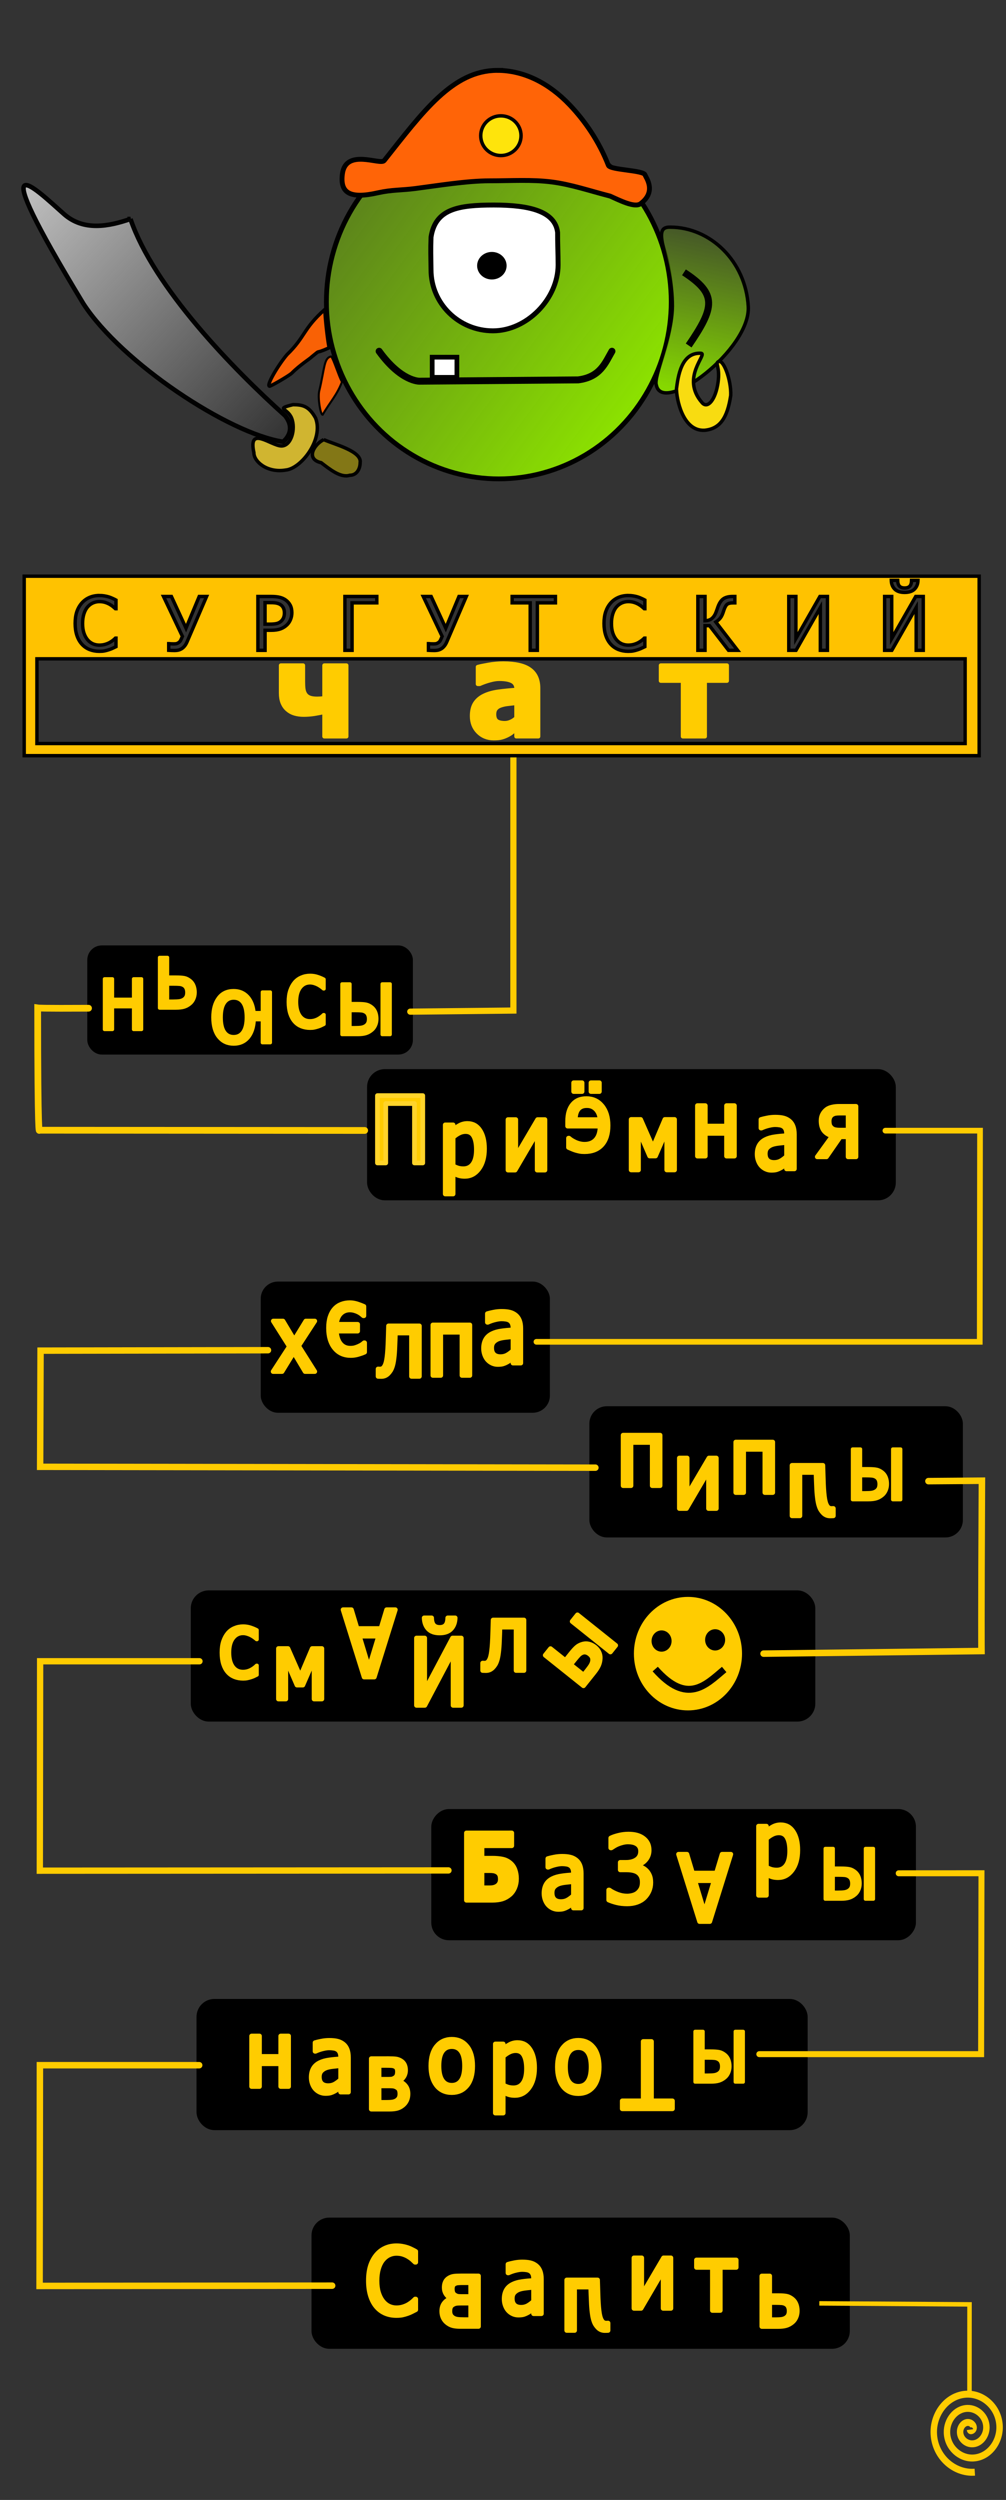 <?xml version="1.0" encoding="UTF-8" standalone="no"?>
<svg
   xmlns:dc="http://purl.org/dc/elements/1.1/"
   xmlns:cc="http://creativecommons.org/ns#"
   xmlns:rdf="http://www.w3.org/1999/02/22-rdf-syntax-ns#"
   xmlns:svg="http://www.w3.org/2000/svg"
   xmlns="http://www.w3.org/2000/svg"
   xmlns:xlink="http://www.w3.org/1999/xlink"
   xmlns:sodipodi="http://sodipodi.sourceforge.net/DTD/sodipodi-0.dtd"
   xmlns:inkscape="http://www.inkscape.org/namespaces/inkscape"
   id="svg7393"
   version="1.1"
   viewBox="0 0 145 360"
   height="360"
   width="145"
   sodipodi:docname="worklogo.svg"
   inkscape:version="0.92.1 r15371">
  <rect x="0" y="0" width="145" height="360" fill="#333333" stroke="none"/>
  <sodipodi:namedview
     pagecolor="#ffffff"
     bordercolor="#666666"
     borderopacity="1"
     objecttolerance="10"
     gridtolerance="10"
     guidetolerance="10"
     inkscape:pageopacity="0"
     inkscape:pageshadow="2"
     inkscape:window-width="1218"
     inkscape:window-height="806"
     id="namedview190"
     showgrid="false"
     inkscape:zoom="1.28"
     inkscape:cx="-31.044674"
     inkscape:cy="172.77364"
     inkscape:window-x="2237"
     inkscape:window-y="70"
     inkscape:window-maximized="0"
     inkscape:current-layer="svg7393"
     inkscape:snap-text-baseline="false"
     inkscape:showpageshadow="true"
     inkscape:snap-to-guides="false"
     inkscape:snap-grids="false"
     inkscape:snap-others="false"
     inkscape:object-nodes="false"
     inkscape:snap-nodes="false"
     inkscape:snap-global="false"
     showborder="true"
     borderlayer="false"
     inkscape:pagecheckerboard="false" />
  <defs
     id="defs7387">
    <inkscape:path-effect
       effect="bspline"
       id="path-effect1306"
       is_visible="true"
       weight="33.333"
       steps="2"
       helper_size="0"
       apply_no_weight="true"
       apply_with_weight="true"
       only_selected="false" />
    <inkscape:path-effect
       effect="simplify"
       id="path-effect1304"
       is_visible="true"
       steps="1"
       threshold="0"
       smooth_angles="360"
       helper_size="0"
       simplify_individual_paths="false"
       simplify_just_coalesce="false"
       simplifyindividualpaths="false"
       simplifyJustCoalesce="false" />
    <linearGradient
       xlink:href="#linearGradient6583"
       id="linearGradient6585"
       x1="96.254"
       y1="50.644"
       x2="54.25"
       y2="11.5"
       gradientUnits="userSpaceOnUse"
       gradientTransform="matrix(0.265,0,0,0.265,0.472,259.396)" />
    <linearGradient
       id="linearGradient6583">
      <stop
         style="stop-color:#86d800;stop-opacity:1;"
         offset="0"
         id="stop6579" />
      <stop
         style="stop-color:#86d800;stop-opacity:0;"
         offset="1"
         id="stop6581" />
    </linearGradient>
    <linearGradient
       xlink:href="#linearGradient6583"
       id="linearGradient6595"
       x1="103.5"
       y1="22"
       x2="114.75"
       y2="56.5"
       gradientUnits="userSpaceOnUse"
       gradientTransform="matrix(0.265,0,0,0.265,0.472,259.396)" />
    <linearGradient
       xlink:href="#linearGradient7799"
       id="linearGradient7801"
       x1="-193.394"
       y1="-29.429"
       x2="-157.862"
       y2="18.478"
       gradientUnits="userSpaceOnUse"
       gradientTransform="matrix(0.265,0,0,0.265,53.979,271.537)" />
    <linearGradient
       id="linearGradient7799">
      <stop
         style="stop-color:#cccccc;stop-opacity:1;"
         offset="0"
         id="stop7795" />
      <stop
         style="stop-color:#cccccc;stop-opacity:0;"
         offset="1"
         id="stop7797" />
    </linearGradient>
    <filter
       inkscape:label="Basic Two Lights Bump"
       inkscape:menu="Bumps"
       inkscape:menu-tooltip="Two types of lighting emboss effect"
       style="color-interpolation-filters:sRGB"
       id="filter282">
      <feColorMatrix
         result="result2"
         type="luminanceToAlpha"
         in="SourceGraphic"
         id="feColorMatrix266" />
      <feSpecularLighting
         specularConstant="0.5"
         surfaceScale="-15"
         specularExponent="10"
         result="result10"
         id="feSpecularLighting270">
        <feDistantLight
           elevation="20"
           azimuth="225"
           id="feDistantLight268" />
      </feSpecularLighting>
      <feDiffuseLighting
         diffuseConstant="0.5"
         surfaceScale="15"
         id="feDiffuseLighting274">
        <feDistantLight
           azimuth="225"
           elevation="20"
           id="feDistantLight272" />
      </feDiffuseLighting>
      <feComposite
         result="result11"
         in2="result10"
         operator="arithmetic"
         k2="0.5"
         k3="0.5"
         id="feComposite276"
         k1="0"
         k4="0" />
      <feComposite
         in="result11"
         result="result9"
         operator="arithmetic"
         k2="1"
         k3="1"
         in2="SourceGraphic"
         id="feComposite278"
         k1="0"
         k4="0" />
      <feComposite
         in2="SourceGraphic"
         operator="in"
         in="result9"
         id="feComposite280" />
    </filter>
    <inkscape:path-effect
       effect="simplify"
       id="path-effect1169"
       is_visible="true"
       steps="1"
       threshold="0"
       smooth_angles="360"
       helper_size="0"
       simplify_individual_paths="false"
       simplify_just_coalesce="false"
       simplifyindividualpaths="false"
       simplifyJustCoalesce="false" />
    <inkscape:path-effect
       effect="bspline"
       id="path-effect1171"
       is_visible="true"
       weight="33.333"
       steps="2"
       helper_size="0"
       apply_no_weight="true"
       apply_with_weight="true"
       only_selected="false" />
    <inkscape:path-effect
       effect="simplify"
       id="path-effect1163"
       is_visible="true"
       steps="1"
       threshold="0"
       smooth_angles="360"
       helper_size="0"
       simplify_individual_paths="false"
       simplify_just_coalesce="false"
       simplifyindividualpaths="false"
       simplifyJustCoalesce="false" />
    <inkscape:path-effect
       effect="bspline"
       id="path-effect1165"
       is_visible="true"
       weight="33.333"
       steps="2"
       helper_size="0"
       apply_no_weight="true"
       apply_with_weight="true"
       only_selected="false" />
    <inkscape:path-effect
       effect="simplify"
       id="path-effect1137"
       is_visible="true"
       steps="1"
       threshold="0"
       smooth_angles="360"
       helper_size="0"
       simplify_individual_paths="false"
       simplify_just_coalesce="false"
       simplifyindividualpaths="false"
       simplifyJustCoalesce="false" />
    <inkscape:path-effect
       effect="bspline"
       id="path-effect1139"
       is_visible="true"
       weight="33.333"
       steps="2"
       helper_size="0"
       apply_no_weight="true"
       apply_with_weight="true"
       only_selected="false" />
    <inkscape:path-effect
       effect="simplify"
       id="path-effect1131"
       is_visible="true"
       steps="1"
       threshold="0"
       smooth_angles="360"
       helper_size="0"
       simplify_individual_paths="false"
       simplify_just_coalesce="false"
       simplifyindividualpaths="false"
       simplifyJustCoalesce="false" />
    <inkscape:path-effect
       effect="bspline"
       id="path-effect1133"
       is_visible="true"
       weight="33.333"
       steps="2"
       helper_size="0"
       apply_no_weight="true"
       apply_with_weight="true"
       only_selected="false" />
    <inkscape:path-effect
       effect="simplify"
       id="path-effect1125"
       is_visible="true"
       steps="1"
       threshold="0"
       smooth_angles="360"
       helper_size="0"
       simplify_individual_paths="false"
       simplify_just_coalesce="false"
       simplifyindividualpaths="false"
       simplifyJustCoalesce="false" />
    <inkscape:path-effect
       effect="bspline"
       id="path-effect1127"
       is_visible="true"
       weight="33.333"
       steps="2"
       helper_size="0"
       apply_no_weight="true"
       apply_with_weight="true"
       only_selected="false" />
    <inkscape:path-effect
       effect="simplify"
       id="path-effect1119"
       is_visible="true"
       steps="1"
       threshold="0"
       smooth_angles="360"
       helper_size="0"
       simplify_individual_paths="false"
       simplify_just_coalesce="false"
       simplifyindividualpaths="false"
       simplifyJustCoalesce="false" />
    <inkscape:path-effect
       effect="bspline"
       id="path-effect1121"
       is_visible="true"
       weight="33.333"
       steps="2"
       helper_size="0"
       apply_no_weight="true"
       apply_with_weight="true"
       only_selected="false" />
    <inkscape:path-effect
       effect="simplify"
       id="path-effect1101"
       is_visible="true"
       steps="1"
       threshold="0"
       smooth_angles="360"
       helper_size="0"
       simplify_individual_paths="false"
       simplify_just_coalesce="false"
       simplifyindividualpaths="false"
       simplifyJustCoalesce="false" />
    <inkscape:path-effect
       effect="bspline"
       id="path-effect1103"
       is_visible="true"
       weight="33.333"
       steps="2"
       helper_size="0"
       apply_no_weight="true"
       apply_with_weight="true"
       only_selected="false" />
    <inkscape:path-effect
       effect="simplify"
       id="path-effect1059"
       is_visible="true"
       steps="1"
       threshold="0"
       smooth_angles="360"
       helper_size="0"
       simplify_individual_paths="false"
       simplify_just_coalesce="false"
       simplifyindividualpaths="false"
       simplifyJustCoalesce="false" />
    <inkscape:path-effect
       effect="bspline"
       id="path-effect1061"
       is_visible="true"
       weight="33.333"
       steps="2"
       helper_size="0"
       apply_no_weight="true"
       apply_with_weight="true"
       only_selected="false" />
    <inkscape:path-effect
       effect="simplify"
       id="path-effect1053"
       is_visible="true"
       steps="1"
       threshold="0"
       smooth_angles="360"
       helper_size="0"
       simplify_individual_paths="false"
       simplify_just_coalesce="false"
       simplifyindividualpaths="false"
       simplifyJustCoalesce="false" />
    <inkscape:path-effect
       effect="bspline"
       id="path-effect1055"
       is_visible="true"
       weight="33.333"
       steps="2"
       helper_size="0"
       apply_no_weight="true"
       apply_with_weight="true"
       only_selected="false" />
    <inkscape:path-effect
       effect="simplify"
       id="path-effect1035"
       is_visible="true"
       steps="1"
       threshold="0"
       smooth_angles="360"
       helper_size="0"
       simplify_individual_paths="false"
       simplify_just_coalesce="false"
       simplifyindividualpaths="false"
       simplifyJustCoalesce="false" />
    <inkscape:path-effect
       effect="bspline"
       id="path-effect1037"
       is_visible="true"
       weight="33.333"
       steps="2"
       helper_size="0"
       apply_no_weight="true"
       apply_with_weight="true"
       only_selected="false" />
    <inkscape:path-effect
       effect="simplify"
       id="path-effect1029"
       is_visible="true"
       steps="1"
       threshold="0"
       smooth_angles="360"
       helper_size="0"
       simplify_individual_paths="false"
       simplify_just_coalesce="false"
       simplifyindividualpaths="false"
       simplifyJustCoalesce="false" />
    <inkscape:path-effect
       effect="bspline"
       id="path-effect1031"
       is_visible="true"
       weight="33.333"
       steps="2"
       helper_size="0"
       apply_no_weight="true"
       apply_with_weight="true"
       only_selected="false" />
    <inkscape:path-effect
       effect="simplify"
       id="path-effect1017"
       is_visible="true"
       steps="1"
       threshold="0"
       smooth_angles="360"
       helper_size="0"
       simplify_individual_paths="false"
       simplify_just_coalesce="false"
       simplifyindividualpaths="false"
       simplifyJustCoalesce="false" />
    <inkscape:path-effect
       effect="bspline"
       id="path-effect1019"
       is_visible="true"
       weight="33.333"
       steps="2"
       helper_size="0"
       apply_no_weight="true"
       apply_with_weight="true"
       only_selected="false" />
    <inkscape:path-effect
       effect="simplify"
       id="path-effect1005"
       is_visible="true"
       steps="1"
       threshold="0"
       smooth_angles="360"
       helper_size="0"
       simplify_individual_paths="false"
       simplify_just_coalesce="false"
       simplifyindividualpaths="false"
       simplifyJustCoalesce="false" />
    <inkscape:path-effect
       effect="bspline"
       id="path-effect1007"
       is_visible="true"
       weight="33.333"
       steps="2"
       helper_size="0"
       apply_no_weight="true"
       apply_with_weight="true"
       only_selected="false" />
    <linearGradient
       inkscape:collect="always"
       xlink:href="#linearGradient6583"
       id="linearGradient3234"
       x1="104.527"
       y1="49.325"
       x2="110.343"
       y2="20.759"
       gradientUnits="userSpaceOnUse"
       gradientTransform="translate(-7.024,6.649)" />
    <linearGradient
       inkscape:collect="always"
       xlink:href="#linearGradient3250"
       id="linearGradient3252"
       x1="34.2"
       y1="23.956"
       x2="72.137"
       y2="60.167"
       gradientUnits="userSpaceOnUse"
       gradientTransform="translate(-30.774,2.649)" />
    <linearGradient
       inkscape:collect="always"
       id="linearGradient3250">
      <stop
         style="stop-color:#c1c1c1;stop-opacity:1;"
         offset="0"
         id="stop3246" />
      <stop
         style="stop-color:#c1c1c1;stop-opacity:0;"
         offset="1"
         id="stop3248" />
    </linearGradient>
    <linearGradient
       inkscape:collect="always"
       xlink:href="#linearGradient2764"
       id="linearGradient2766"
       x1="96.855"
       y1="54.474"
       x2="21.387"
       y2="-1.387"
       gradientUnits="userSpaceOnUse"
       gradientTransform="translate(-7.024,6.649)" />
    <linearGradient
       inkscape:collect="always"
       id="linearGradient2764">
      <stop
         style="stop-color:#8ce200;stop-opacity:1;"
         offset="0"
         id="stop2760" />
      <stop
         style="stop-color:#8ce200;stop-opacity:0;"
         offset="1"
         id="stop2762" />
    </linearGradient>
  </defs>
  <rect
     style="fill:#000000;fill-opacity:1;stroke:#000000;stroke-width:0.811;stroke-linecap:round;stroke-miterlimit:4;stroke-dasharray:none;stroke-opacity:1;paint-order:stroke fill markers"
     id="rect7709-6-2-8-9-0-0-4"
     width="76.778"
     height="18.083"
     x="45.304"
     y="319.746"
     ry="2.154" />
  <rect
     style="fill:#000000;fill-opacity:1;stroke:#000000;stroke-width:0.863;stroke-linecap:round;stroke-miterlimit:4;stroke-dasharray:none;stroke-opacity:1;paint-order:stroke fill markers"
     id="rect7709-6-2-8-9-0-0"
     width="87.222"
     height="18.031"
     x="28.757"
     y="288.284"
     ry="2.147" />
  <rect
     style="fill:#000000;fill-opacity:1;stroke:#000000;stroke-width:0.77;stroke-linecap:round;stroke-miterlimit:4;stroke-dasharray:none;stroke-opacity:1;paint-order:stroke fill markers"
     id="rect7709-6-2-8-9-0"
     width="69.085"
     height="18.124"
     x="62.547"
     y="-279.016"
     ry="2.158"
     transform="scale(1,-1)" />
  <rect
     style="fill:#000000;fill-opacity:1;stroke:#000000;stroke-width:0.872;stroke-linecap:round;stroke-miterlimit:4;stroke-dasharray:none;stroke-opacity:1;paint-order:stroke fill markers"
     id="rect7709-6-2-8-9"
     width="89.146"
     height="18.021"
     x="27.933"
     y="229.455"
     ry="2.146" />
  <rect
     style="fill:#000000;fill-opacity:1;stroke:#000000;stroke-width:0.677;stroke-linecap:round;stroke-miterlimit:4;stroke-dasharray:none;stroke-opacity:1;paint-order:stroke fill markers"
     id="rect7709-6-2-8"
     width="53.157"
     height="18.216"
     x="85.288"
     y="202.841"
     ry="2.169" />
  <rect
     style="fill:#000000;fill-opacity:1;stroke:#000000;stroke-width:0.596;stroke-linecap:round;stroke-miterlimit:4;stroke-dasharray:none;stroke-opacity:1;paint-order:stroke fill markers"
     id="rect7709-6-2"
     width="41.084"
     height="18.297"
     x="37.877"
     y="184.847"
     ry="2.179" />
  <rect
     style="fill:#000000;fill-opacity:1;stroke:#000000;stroke-width:0.803;stroke-linecap:round;stroke-miterlimit:4;stroke-dasharray:none;stroke-opacity:1;paint-order:stroke fill markers"
     id="rect7709-6"
     width="75.404"
     height="18.09"
     x="53.31"
     y="154.36"
     ry="2.154" />
  <rect
     style="fill:#000000;fill-opacity:1.0;stroke:#000000;stroke-width:0.576;stroke-linecap:round;stroke-miterlimit:4;stroke-dasharray:none;stroke-opacity:1;paint-order:stroke fill markers"
     id="rect7709"
     width="46.353"
     height="15.141"
     x="12.87"
     y="136.431"
     ry="1.803" />
  <path
     inkscape:connector-curvature="0"
     id="path5701-3"
     d="M 28.749,239.225 H 5.784 l -0.045,30.158 58.901,-0.037"
     style="fill:none;stroke:#ffcc00;stroke-width:0.909px;stroke-linecap:round;stroke-linejoin:miter;stroke-opacity:1"
     sodipodi:nodetypes="cccc" />
  <path
     inkscape:connector-curvature="0"
     id="path5046-0"
     d="m 12.762,145.186 c -6.844,0.043 -7.331,-0.035 -7.331,-0.035 0,19.187 0.241,17.602 0.241,17.602 l 46.893,0.036"
     style="fill:none;stroke:#ffcc00;stroke-width:0.97px;stroke-linecap:round;stroke-linejoin:miter;stroke-opacity:1"
     sodipodi:nodetypes="cccc" />
  <path
     inkscape:connector-curvature="0"
     id="path5695-6"
     d="m 38.627,194.434 -32.781,0.063 -0.062,16.728 80.035,0.125"
     style="fill:none;stroke:#ffcc00;stroke-width:0.925px;stroke-linecap:round;stroke-linejoin:miter;stroke-opacity:1"
     sodipodi:nodetypes="cccc" />
  <path
     sodipodi:nodetypes="ccc"
     inkscape:connector-curvature="0"
     id="path4692-6"
     d="m 73.999,109.016 v 36.506 l -14.863,0.159"
     style="fill:none;stroke:#ffcc00;stroke-width:0.89px;stroke-linecap:round;stroke-linejoin:miter;stroke-opacity:1" />
  <path
     inkscape:connector-curvature="0"
     id="path5693-0"
     d="m 127.617,162.819 13.64,1e-4 -0.041,30.405 -63.896,5.8e-4"
     style="fill:none;stroke:#ffcc00;stroke-width:0.82px;stroke-linecap:round;stroke-linejoin:miter;stroke-opacity:1"
     sodipodi:nodetypes="cccc" />
  <path
     inkscape:connector-curvature="0"
     id="path5715-7"
     d="m 118.094,331.692 21.647,0.144 -0.006,12.783"
     style="fill:none;stroke:#ffcc00;stroke-width:0.648px;stroke-linecap:butt;stroke-linejoin:miter;stroke-opacity:1"
     sodipodi:nodetypes="ccc" />
  <path
     inkscape:connector-curvature="0"
     id="path5699-1"
     d="m 133.82,213.287 7.709,-0.062 c -0.11,21.028 -0.062,24.528 -0.062,24.528 l -31.409,0.375"
     style="fill:none;stroke:#ffcc00;stroke-width:0.939px;stroke-linecap:round;stroke-linejoin:miter;stroke-opacity:1"
     sodipodi:nodetypes="cccc" />
  <path
     inkscape:connector-curvature="0"
     id="path5703-9"
     d="m 129.537,269.758 11.929,-0.006 -0.053,26.05 -31.968,7.2e-4"
     style="fill:none;stroke:#ffcc00;stroke-width:0.862px;stroke-linecap:round;stroke-linejoin:miter;stroke-opacity:1"
     sodipodi:nodetypes="cccc" />
  <path
     transform="matrix(0.928,0,0,-1,16.371,44.261)"
     d="m 133.015,-305.615 c 0.038,-0.307 0.433,-0.101 0.51,0.062 0.211,0.443 -0.225,0.881 -0.635,0.958 -0.735,0.139 -1.346,-0.516 -1.406,-1.208 -0.089,-1.016 0.81,-1.819 1.781,-1.854 1.294,-0.047 2.296,1.105 2.302,2.354 0.008,1.573 -1.399,2.775 -2.927,2.75 -1.851,-0.03 -3.254,-1.694 -3.198,-3.5 0.066,-2.129 1.988,-3.734 4.073,-3.646 2.407,0.102 4.215,2.283 4.094,4.646 -0.138,2.685 -2.578,4.696 -5.219,4.542 -2.963,-0.173 -5.177,-2.873 -4.99,-5.792 0.208,-3.241 3.167,-5.658 6.365,-5.438"
     sodipodi:t0="0"
     sodipodi:argument="-20.29851"
     sodipodi:radius="6.1707454"
     sodipodi:revolution="3"
     sodipodi:expansion="1"
     sodipodi:cy="-305.61505"
     sodipodi:cx="133.01517"
     id="path5713-8"
     style="fill:none;fill-rule:evenodd;stroke:#ffcc00"
     sodipodi:type="spiral" />
  <ellipse
     style="fill:url(#linearGradient2766);fill-opacity:1;stroke:#000000;stroke-width:0.693;stroke-linecap:round;stroke-miterlimit:4;stroke-dasharray:none;stroke-opacity:1;paint-order:stroke fill markers"
     id="path1407"
     cx="71.896"
     cy="43.446"
     rx="24.852"
     ry="25.515" />
  <g
     id="g2322"
     transform="translate(-7.024,6.649)">
    <path
       sodipodi:nodetypes="csscscscssssc"
       inkscape:connector-curvature="0"
       id="path1440"
       d="m 78.703,3.486 c -6.435,0.005 -10.743,5.987 -16.301,12.989 -0.562,0.708 -5.574,-1.842 -6.035,1.974 -0.317,2.626 0.994,3.609 5.167,2.656 2.038,-0.447 3.276,-0.339 5.387,-0.612 3.215,-0.416 7.341,-1.099 10.64,-1.104 3.178,3.32e-4 6.167,-0.198 9,0.167 2.818,0.363 5.481,1.286 8.395,2.031 1.33,0.588 3.541,1.737 4.395,1.097 2.373,-1.777 0.748,-3.791 0.645,-4.145 -0.202,-0.694 -5.013,-0.689 -5.28,-1.371 C 93.348,13.668 91.306,10.735 89.134,8.456 86.114,5.287 82.503,3.49 78.703,3.486 Z"
       style="fill:#ff6407;fill-opacity:1;stroke:#000000;stroke-width:0.7;stroke-linecap:round;stroke-miterlimit:4;stroke-dasharray:none;stroke-opacity:1;paint-order:stroke fill markers" />
    <ellipse
       ry="2.859"
       rx="2.906"
       cy="12.891"
       cx="79.219"
       id="path2300"
       style="fill:#fee40c;fill-opacity:1;stroke:#000000;stroke-width:0.5;stroke-linecap:round;stroke-miterlimit:4;stroke-dasharray:none;stroke-opacity:1;paint-order:stroke fill markers" />
  </g>
  <path
     style="opacity:1;fill:#ffffff;fill-opacity:1;stroke:#000000;stroke-width:0.709;stroke-linecap:round;stroke-miterlimit:4;stroke-dasharray:none;stroke-opacity:1;paint-order:stroke fill markers"
     d="m 71.181,29.524 c -5.183,3.8e-4 -8.423,0.577 -9.053,4.613 -0.074,1.978 -0.027,2.583 -0.003,4.711 1.74e-4,4.856 3.996,8.793 8.926,8.793 4.929,-4.3e-5 9.39,-4.633 9.39,-9.489 0.003,-1.524 -0.083,-3.397 -0.071,-4.678 -0.365,-3.042 -4.004,-3.95 -9.188,-3.95 z"
     id="path2704"
     inkscape:connector-curvature="0"
     sodipodi:nodetypes="ccccccc" />
  <path
     style="fill:none;stroke:#000000;stroke-width:1px;stroke-linecap:round;stroke-linejoin:miter;stroke-opacity:1"
     d="m 54.644,50.581 c 3.188,4.406 5.812,4.312 5.812,4.312 l 22.875,-0.188 c 3.177,-0.402 3.888,-2.422 4.875,-4.125"
     id="path2726"
     inkscape:connector-curvature="0"
     sodipodi:nodetypes="cccc" />
  <ellipse
     style="opacity:1;fill:#000000;fill-opacity:1;stroke:#000000;stroke-width:0.5;stroke-linecap:round;stroke-miterlimit:4;stroke-dasharray:none;stroke-opacity:1;paint-order:stroke fill markers"
     id="path2730"
     cx="70.895"
     cy="38.263"
     rx="1.875"
     ry="1.734" />
  <path
     style="opacity:1;fill:#f96105;fill-opacity:1;stroke:#000000;stroke-width:0.5;stroke-linecap:round;stroke-miterlimit:4;stroke-dasharray:none;stroke-opacity:0.975;paint-order:stroke fill markers"
     d="m 46.821,44.559 c -3.146,2.786 -2.816,3.967 -5.442,6.498 -1.149,1.322 -3.134,4.56 -2.501,4.56 0.739,-0.313 2.89,-1.602 3.166,-1.873 1.204,-1.214 2.644,-2.087 2.914,-2.383 1.534,-1.217 0.054,-0.19 2.479,-1.273 -0.273,-1.429 -0.575,-4.291 -0.615,-5.53 z"
     id="path2823"
     inkscape:connector-curvature="0"
     sodipodi:nodetypes="ccccccc" />
  <path
     style="opacity:1;fill:#f96105;fill-opacity:1;stroke:#000000;stroke-width:0.298;stroke-linecap:round;stroke-miterlimit:4;stroke-dasharray:none;stroke-opacity:0.975;paint-order:stroke fill markers"
     d="m 47.733,51.337 c -1.064,0.172 -0.921,1.691 -1.736,5.032 -0.196,1.027 0.198,3.359 0.501,3.359 1.044,-1.79 2.069,-2.831 2.792,-4.733 -0.479,-0.86 -1.238,-3.349 -1.557,-3.658 z"
     id="path2823-4"
     inkscape:connector-curvature="0"
     sodipodi:nodetypes="ccccc" />
  <path
     style="opacity:1;fill:#837716;fill-opacity:1;stroke:#000000;stroke-width:0.5;stroke-linecap:round;stroke-miterlimit:4;stroke-dasharray:none;stroke-opacity:0.975;paint-order:stroke fill markers"
     d="m 46.661,63.305 c -1.441,0.73 -2.637,2.816 -0.369,3.324 1.264,0.959 2.8,2.223 4.123,1.812 1.049,1.8e-5 1.494,-0.985 1.494,-1.814 0.283,-1.652 -3.722,-2.636 -5.248,-3.322 z"
     id="path3094"
     inkscape:connector-curvature="0"
     sodipodi:nodetypes="ccccc" />
  <path
     style="opacity:1;fill:url(#linearGradient3252);fill-opacity:1;stroke:#000000;stroke-width:0.658;stroke-linecap:round;stroke-miterlimit:4;stroke-dasharray:none;stroke-opacity:0.975;paint-order:stroke fill markers"
     d="m 18.805,31.533 c 3.361,9.861 14.757,21.577 22.308,28.346 1.75,2.245 -0.321,3.739 -0.321,3.739 C 32.966,62.43 17.539,52.231 12.016,43.73 -2.712,19.436 4.971,27.065 9.212,30.82 c 2.833,2.508 6.464,1.791 9.593,0.713 z"
     id="path3103"
     inkscape:connector-curvature="0"
     sodipodi:nodetypes="ccccsc" />
  <path
     style="opacity:1;fill:#d0b530;fill-opacity:1;stroke:#000000;stroke-width:0.5;stroke-linecap:round;stroke-miterlimit:4;stroke-dasharray:none;stroke-opacity:0.975;paint-order:stroke fill markers"
     d="m 42.225,58.274 c -2.591,0.64 -0.781,0.471 -0.193,1.938 0.631,1.572 -0.059,4.038 -1.487,4.007 -1.472,-0.033 -4.826,-3.009 -3.949,0.97 -0.018,1.284 1.931,2.95 4.596,2.497 2.204,-0.205 5.491,-4.413 4.291,-7.492 -0.951,-1.699 -1.832,-1.92 -3.257,-1.92 z"
     id="path3132"
     inkscape:connector-curvature="0"
     sodipodi:nodetypes="csscccc" />
  <path
     style="opacity:1;fill:url(#linearGradient3234);fill-opacity:1;stroke:#000000;stroke-width:0.5;stroke-linecap:round;stroke-miterlimit:4;stroke-dasharray:none;stroke-opacity:0.975;paint-order:stroke fill markers"
     d="m 96.601,32.712 c -3,-0.087 0.318,4.43 0.312,11.375 -0.043,4.572 -2.774,10.205 -2.312,11.375 0.889,4.375 13.591,-5.096 13.25,-11.312 -0.36,-6.557 -5.486,-11.438 -11.25,-11.438 z"
     id="path3137"
     inkscape:connector-curvature="0"
     sodipodi:nodetypes="cccsc" />
  <path
     style="opacity:1;fill:#f8dc11;fill-opacity:1;stroke:#000000;stroke-width:0.5;stroke-linecap:round;stroke-miterlimit:4;stroke-dasharray:none;stroke-opacity:0.975;paint-order:stroke fill markers"
     d="m 103.532,52.084 c -0.492,0.286 0.286,0.71 -0.038,2.999 -0.35,2.473 -1.485,3.822 -2.283,2.924 -3.212,-3.62 0.879,-7.076 -0.184,-7.135 -2.848,-0.157 -3.294,3.378 -3.523,5.102 -0.018,1.284 0.827,6.154 4.043,5.988 2.204,-0.205 3.292,-1.741 3.777,-5.029 0.085,-2.22 -1.074,-5.314 -1.791,-4.85 z"
     id="path3132-2"
     inkscape:connector-curvature="0"
     sodipodi:nodetypes="cssscccc" />
  <path
     style="fill:none;stroke:#000000;stroke-width:1px;stroke-linecap:butt;stroke-linejoin:miter;stroke-opacity:1"
     d="m 98.584,39.215 c 4.787,3.12 4.467,5.003 0.677,10.535"
     id="path3226"
     inkscape:connector-curvature="0"
     sodipodi:nodetypes="cc" />
  <rect
     style="opacity:1;fill:#ffffff;fill-opacity:1;stroke:#000000;stroke-width:0.68;stroke-linecap:round;stroke-miterlimit:4;stroke-dasharray:none;stroke-opacity:1;paint-order:stroke fill markers"
     id="rect3244"
     width="3.562"
     height="2.906"
     x="62.293"
     y="51.435" />
  <path
     inkscape:connector-curvature="0"
     style="opacity:1;fill:#ffc200;fill-opacity:1;stroke:#000000;stroke-width:0.492;stroke-linecap:round;stroke-miterlimit:4;stroke-dasharray:none;stroke-opacity:1;paint-order:stroke fill markers"
     d="M 3.488,82.973 V 108.819 H 141.132 V 82.973 Z M 128.462,83.571 h 0.926 c 0.007,0.389 0.095,0.67 0.262,0.844 0.167,0.17 0.412,0.256 0.738,0.256 0.33,0 0.577,-0.086 0.74,-0.256 0.167,-0.17 0.253,-0.451 0.26,-0.844 h 0.928 c -0.014,0.521 -0.178,0.94 -0.494,1.26 -0.316,0.319 -0.795,0.48 -1.434,0.48 -0.639,0 -1.116,-0.161 -1.432,-0.48 -0.316,-0.319 -0.48,-0.739 -0.494,-1.26 z M 14.322,85.753 c 0.26,0 0.503,0.02 0.729,0.059 0.229,0.038 0.44,0.086 0.635,0.145 0.167,0.052 0.338,0.119 0.512,0.199 0.177,0.076 0.349,0.16 0.52,0.254 v 1.246 h -0.082 c -0.09,-0.083 -0.207,-0.185 -0.35,-0.303 -0.142,-0.118 -0.317,-0.235 -0.521,-0.35 -0.198,-0.108 -0.412,-0.196 -0.645,-0.266 -0.233,-0.07 -0.503,-0.104 -0.809,-0.104 -0.33,0 -0.642,0.068 -0.938,0.203 -0.295,0.135 -0.553,0.336 -0.775,0.6 -0.219,0.264 -0.388,0.595 -0.51,0.994 -0.122,0.399 -0.184,0.85 -0.184,1.35 0,0.531 0.065,0.99 0.193,1.375 0.128,0.382 0.303,0.705 0.525,0.969 0.215,0.257 0.47,0.45 0.762,0.582 0.292,0.128 0.599,0.193 0.926,0.193 0.299,0 0.575,-0.036 0.828,-0.109 0.253,-0.073 0.48,-0.164 0.678,-0.275 0.191,-0.108 0.355,-0.217 0.494,-0.328 0.139,-0.115 0.248,-0.213 0.328,-0.293 h 0.078 v 1.23 c -0.17,0.08 -0.332,0.156 -0.484,0.229 -0.149,0.073 -0.332,0.143 -0.547,0.213 -0.226,0.073 -0.434,0.13 -0.629,0.168 -0.191,0.038 -0.441,0.057 -0.75,0.057 -0.507,0 -0.975,-0.086 -1.402,-0.256 -0.424,-0.17 -0.789,-0.423 -1.098,-0.76 -0.309,-0.337 -0.549,-0.756 -0.719,-1.26 -0.17,-0.503 -0.256,-1.082 -0.256,-1.734 0,-0.649 0.081,-1.217 0.244,-1.699 0.167,-0.483 0.409,-0.902 0.725,-1.26 0.309,-0.347 0.676,-0.61 1.1,-0.791 0.424,-0.184 0.898,-0.277 1.422,-0.277 z m 76.229,0 c 0.26,0 0.503,0.02 0.729,0.059 0.229,0.038 0.442,0.086 0.637,0.145 0.167,0.052 0.336,0.119 0.51,0.199 0.177,0.076 0.351,0.16 0.521,0.254 v 1.246 h -0.084 c -0.09,-0.083 -0.207,-0.185 -0.35,-0.303 -0.142,-0.118 -0.315,-0.235 -0.52,-0.35 -0.198,-0.108 -0.414,-0.196 -0.646,-0.266 -0.233,-0.07 -0.501,-0.104 -0.807,-0.104 -0.33,0 -0.642,0.068 -0.938,0.203 -0.295,0.135 -0.555,0.336 -0.777,0.6 -0.219,0.264 -0.388,0.595 -0.51,0.994 -0.122,0.399 -0.182,0.85 -0.182,1.35 0,0.531 0.063,0.99 0.191,1.375 0.128,0.382 0.305,0.705 0.527,0.969 0.215,0.257 0.468,0.45 0.76,0.582 0.292,0.128 0.601,0.193 0.928,0.193 0.299,0 0.575,-0.036 0.828,-0.109 0.253,-0.073 0.478,-0.164 0.676,-0.275 0.191,-0.108 0.357,-0.217 0.496,-0.328 0.139,-0.115 0.248,-0.213 0.328,-0.293 h 0.078 v 1.23 c -0.17,0.08 -0.332,0.156 -0.484,0.229 -0.149,0.073 -0.332,0.143 -0.547,0.213 -0.226,0.073 -0.436,0.13 -0.631,0.168 -0.191,0.038 -0.441,0.057 -0.75,0.057 -0.507,0 -0.973,-0.086 -1.4,-0.256 -0.424,-0.17 -0.791,-0.423 -1.1,-0.76 -0.309,-0.337 -0.549,-0.756 -0.719,-1.26 -0.17,-0.503 -0.256,-1.082 -0.256,-1.734 0,-0.649 0.083,-1.217 0.246,-1.699 0.167,-0.483 0.407,-0.902 0.723,-1.26 0.309,-0.347 0.676,-0.61 1.1,-0.791 0.424,-0.184 0.898,-0.277 1.422,-0.277 z m -66.984,0.141 h 1.141 l 2.104,4.562 1.902,-4.562 h 1.062 l -2.812,6.531 c -0.118,0.274 -0.253,0.495 -0.402,0.662 -0.146,0.167 -0.297,0.292 -0.457,0.375 -0.16,0.087 -0.318,0.144 -0.475,0.172 -0.153,0.028 -0.307,0.041 -0.463,0.041 -0.139,0 -0.303,-0.003 -0.49,-0.01 -0.188,-0.007 -0.307,-0.012 -0.359,-0.016 v -0.963 h 0.072 c 0.052,0.007 0.13,0.015 0.234,0.025 0.108,0.007 0.243,0.01 0.406,0.01 0.076,0 0.167,-0.003 0.271,-0.01 0.104,-0.01 0.2,-0.036 0.287,-0.078 0.101,-0.049 0.194,-0.114 0.281,-0.193 0.09,-0.083 0.171,-0.214 0.244,-0.391 l 0.178,-0.41 z m 13.604,0 h 1.949 c 0.458,0 0.849,0.039 1.172,0.115 0.323,0.076 0.607,0.199 0.854,0.369 0.288,0.198 0.515,0.45 0.678,0.756 0.163,0.302 0.244,0.669 0.244,1.1 0,0.337 -0.06,0.655 -0.182,0.957 -0.118,0.299 -0.284,0.554 -0.496,0.766 -0.267,0.264 -0.58,0.464 -0.941,0.6 -0.361,0.135 -0.819,0.203 -1.371,0.203 h -0.875 v 2.891 h -1.031 z m 12.543,0 h 4.598 v 0.918 h -3.566 v 6.838 h -1.031 z m 11.291,0 h 1.141 l 2.104,4.562 1.902,-4.562 h 1.062 l -2.812,6.531 c -0.118,0.274 -0.253,0.495 -0.402,0.662 -0.146,0.167 -0.297,0.292 -0.457,0.375 -0.16,0.087 -0.318,0.144 -0.475,0.172 -0.153,0.028 -0.307,0.041 -0.463,0.041 -0.139,0 -0.303,-0.003 -0.49,-0.01 -0.188,-0.007 -0.307,-0.012 -0.359,-0.016 v -0.963 h 0.072 c 0.052,0.007 0.13,0.015 0.234,0.025 0.108,0.007 0.243,0.01 0.406,0.01 0.076,0 0.167,-0.003 0.271,-0.01 0.104,-0.01 0.2,-0.036 0.287,-0.078 0.101,-0.049 0.194,-0.114 0.281,-0.193 0.09,-0.083 0.171,-0.214 0.244,-0.391 l 0.178,-0.41 z m 12.812,0 h 6.24 v 0.918 h -2.605 v 6.838 h -1.031 v -6.838 h -2.604 z m 26.771,0 h 1.031 v 3.496 c 0.406,-0.014 0.727,-0.118 0.963,-0.309 0.24,-0.191 0.435,-0.465 0.584,-0.822 0.062,-0.156 0.117,-0.304 0.166,-0.443 0.052,-0.142 0.094,-0.262 0.125,-0.359 0.208,-0.594 0.474,-1 0.797,-1.223 0.323,-0.226 0.771,-0.34 1.344,-0.34 h 0.318 v 0.922 h -0.262 c -0.424,0 -0.72,0.083 -0.891,0.25 -0.17,0.163 -0.326,0.475 -0.469,0.934 -0.142,0.458 -0.301,0.794 -0.479,1.01 -0.177,0.212 -0.391,0.399 -0.641,0.562 l 3.146,4.078 h -1.312 l -2.74,-3.553 h -0.65 v 3.553 h -1.031 z m 13.104,0 h 1.025 v 6.059 l 3.459,-6.059 h 1.088 v 7.756 h -1.025 v -6.156 l -3.506,6.156 h -1.041 z m 13.812,0 h 1.025 v 6.059 l 3.459,-6.059 h 1.088 v 7.756 h -1.025 v -6.156 l -3.506,6.156 h -1.041 z m -89.303,0.887 v 3.098 h 0.703 c 0.417,0 0.755,-0.032 1.012,-0.098 0.257,-0.069 0.47,-0.192 0.641,-0.365 0.153,-0.156 0.263,-0.326 0.332,-0.51 0.069,-0.184 0.105,-0.4 0.105,-0.646 0,-0.267 -0.047,-0.499 -0.141,-0.697 -0.09,-0.198 -0.23,-0.359 -0.418,-0.484 -0.163,-0.108 -0.354,-0.185 -0.572,-0.23 -0.215,-0.045 -0.484,-0.066 -0.807,-0.066 z M 5.322,94.87 H 139.109 V 107.069 H 5.322 Z"
     id="rect3478" />
  <path
     style="opacity:1;fill:#ffcc00;fill-opacity:1;stroke:#ffcc00;stroke-width:0.579;stroke-linecap:round;stroke-linejoin:round;stroke-miterlimit:4;stroke-dasharray:none;stroke-opacity:1;paint-order:stroke fill markers"
     d="m 72.529,95.526 c -0.717,0 -1.428,0.064 -2.133,0.191 -0.705,0.122 -1.215,0.227 -1.531,0.318 v 2.471 h 0.273 c 0.48,-0.213 0.972,-0.386 1.477,-0.52 0.504,-0.14 0.946,-0.209 1.322,-0.209 0.832,0 1.456,0.109 1.869,0.328 0.419,0.213 0.629,0.601 0.629,1.166 v 0.055 c -0.924,0.061 -1.788,0.146 -2.59,0.256 -0.802,0.109 -1.491,0.303 -2.068,0.582 -0.571,0.273 -1.009,0.645 -1.312,1.113 -0.304,0.468 -0.455,1.08 -0.455,1.84 0,0.924 0.297,1.689 0.893,2.297 0.602,0.608 1.354,0.912 2.26,0.912 0.486,0 0.863,-0.036 1.131,-0.109 0.273,-0.073 0.552,-0.179 0.838,-0.318 0.292,-0.146 0.523,-0.292 0.693,-0.438 0.176,-0.146 0.373,-0.31 0.592,-0.492 v 1.084 h 3.172 v -6.963 c 0,-1.203 -0.403,-2.096 -1.211,-2.68 -0.802,-0.589 -2.086,-0.885 -3.848,-0.885 z m -32.047,0.291 v 3.975 c 0,0.553 0.082,1.031 0.246,1.432 0.17,0.401 0.405,0.725 0.703,0.975 0.298,0.261 0.644,0.449 1.039,0.564 0.401,0.115 0.831,0.174 1.293,0.174 0.516,0 1.031,-0.04 1.541,-0.119 0.516,-0.085 0.996,-0.178 1.439,-0.281 v 3.518 h 3.191 V 95.817 h -3.191 v 4.703 c -0.134,0.024 -0.307,0.046 -0.52,0.065 -0.213,0.012 -0.382,0.018 -0.51,0.018 -0.474,0 -0.844,-0.055 -1.111,-0.164 -0.261,-0.109 -0.46,-0.266 -0.594,-0.473 -0.14,-0.219 -0.227,-0.472 -0.264,-0.758 -0.036,-0.286 -0.055,-0.637 -0.055,-1.057 v -2.334 z m 54.762,0 v 2.225 h 3.172 v 8.012 h 3.189 v -8.012 h 3.172 v -2.225 z m -20.828,5.434 v 2.133 c -0.237,0.231 -0.501,0.41 -0.793,0.537 -0.292,0.128 -0.576,0.191 -0.855,0.191 -0.504,0 -0.887,-0.087 -1.148,-0.264 -0.255,-0.182 -0.383,-0.514 -0.383,-0.994 0,-0.328 0.075,-0.589 0.227,-0.783 0.158,-0.201 0.377,-0.35 0.656,-0.447 0.322,-0.115 0.65,-0.192 0.984,-0.229 0.334,-0.043 0.772,-0.09 1.312,-0.145 z"
     id="rect3608"
     inkscape:connector-curvature="0" />
  <g
     id="g6665"
     transform="translate(237.226,179.649)">
    <path
       inkscape:connector-curvature="0"
       id="rect5175-9"
       d="m -182.823,-21.879 v 9.697 h 1.197 v -8.551 h 4.139 v 8.551 h 1.195 v -9.697 z"
       style="opacity:1;fill:#ffcc00;fill-opacity:1;stroke:#ffd42a;stroke-width:0.676;stroke-linecap:round;stroke-linejoin:round;stroke-miterlimit:4;stroke-dasharray:none;stroke-opacity:1;paint-order:stroke fill markers" />
    <path
       inkscape:connector-curvature="0"
       id="rect5175-9-3"
       d="m -169.85,-17.867 c -0.407,0 -0.783,0.093 -1.129,0.279 -0.342,0.182 -0.656,0.41 -0.938,0.684 v -0.762 h -1.135 v 9.955 h 1.135 v -3.047 c 0.27,0.174 0.533,0.302 0.791,0.385 0.258,0.083 0.554,0.123 0.889,0.123 0.822,0 1.499,-0.358 2.035,-1.074 0.54,-0.721 0.811,-1.687 0.811,-2.898 0,-1.111 -0.217,-1.996 -0.652,-2.656 -0.431,-0.66 -1.033,-0.988 -1.807,-0.988 z m -0.277,1.164 c 0.552,0 0.95,0.231 1.195,0.691 0.246,0.456 0.369,1.099 0.369,1.928 0,0.894 -0.164,1.573 -0.49,2.037 -0.326,0.464 -0.783,0.697 -1.371,0.697 -0.274,0 -0.517,-0.029 -0.73,-0.086 -0.209,-0.056 -0.464,-0.162 -0.762,-0.318 v -4.121 c 0.27,-0.243 0.554,-0.442 0.852,-0.594 0.302,-0.156 0.615,-0.234 0.938,-0.234 z"
       style="opacity:1;fill:#ffcc00;fill-opacity:1;stroke:#ffcc00;stroke-width:0.676;stroke-linecap:round;stroke-linejoin:round;stroke-miterlimit:4;stroke-dasharray:none;stroke-opacity:1;paint-order:stroke fill markers" />
    <path
       inkscape:connector-curvature="0"
       id="rect5175-9-3-1-3"
       d="m -164.007,-18.424 v 7.273 h 1.027 l 3.178,-5.424 v 5.424 h 1.123 v -7.273 h -1.062 l -3.143,5.34 v -5.34 z"
       style="opacity:1;fill:#ffcc00;fill-opacity:1;stroke:#ffcc00;stroke-width:0.676;stroke-linecap:round;stroke-linejoin:round;stroke-miterlimit:4;stroke-dasharray:none;stroke-opacity:1;paint-order:stroke fill markers" />
    <path
       inkscape:connector-curvature="0"
       id="rect5175-9-3-1-2"
       d="m -154.542,-23.732 v 1.27 h 1.215 v -1.27 z m 2.496,0 v 1.27 h 1.213 v -1.27 z m -0.66,2.285 c -0.419,0 -0.789,0.065 -1.111,0.195 -0.322,0.13 -0.604,0.334 -0.846,0.611 -0.242,0.278 -0.426,0.62 -0.555,1.023 -0.129,0.399 -0.193,0.889 -0.193,1.471 v 0.664 h 4.676 c 0,0.846 -0.197,1.494 -0.592,1.941 -0.395,0.447 -0.942,0.67 -1.639,0.67 -0.25,0 -0.493,-0.031 -0.73,-0.092 -0.242,-0.061 -0.459,-0.139 -0.652,-0.234 -0.205,-0.1 -0.379,-0.194 -0.52,-0.285 -0.141,-0.096 -0.257,-0.185 -0.35,-0.268 h -0.066 v 1.334 c 0.133,0.056 0.297,0.128 0.494,0.215 0.197,0.082 0.374,0.15 0.531,0.197 0.222,0.065 0.424,0.114 0.605,0.148 0.177,0.035 0.402,0.053 0.676,0.053 1.075,0 1.912,-0.325 2.508,-0.977 0.592,-0.655 0.889,-1.585 0.889,-2.787 0,-1.185 -0.289,-2.127 -0.865,-2.826 -0.576,-0.703 -1.329,-1.055 -2.26,-1.055 z m 0.066,1.01 c 0.302,0 0.56,0.049 0.773,0.148 0.209,0.096 0.401,0.237 0.574,0.424 0.169,0.191 0.298,0.404 0.387,0.639 0.089,0.23 0.146,0.498 0.17,0.807 h -3.57 c 0.008,-0.33 0.043,-0.615 0.107,-0.854 0.064,-0.239 0.158,-0.441 0.279,-0.605 0.133,-0.182 0.304,-0.321 0.514,-0.416 0.205,-0.096 0.46,-0.143 0.766,-0.143 z"
       style="opacity:1;fill:#ffcc00;fill-opacity:1;stroke:#ffcc00;stroke-width:0.676;stroke-linecap:round;stroke-linejoin:round;stroke-miterlimit:4;stroke-dasharray:none;stroke-opacity:1;paint-order:stroke fill markers" />
    <path
       inkscape:connector-curvature="0"
       id="rect5175-9-3-1-1"
       d="m -146.257,-18.447 v 7.273 h 1.062 v -5.717 l 1.607,3.711 h 0.846 l 1.619,-3.711 v 5.717 h 1.125 v -7.273 h -1.396 l -1.715,4.037 -1.777,-4.037 z"
       style="opacity:1;fill:#ffcc00;fill-opacity:1;stroke:#ffcc00;stroke-width:0.676;stroke-linecap:round;stroke-linejoin:round;stroke-miterlimit:4;stroke-dasharray:none;stroke-opacity:1;paint-order:stroke fill markers" />
    <path
       inkscape:connector-curvature="0"
       id="rect5175-9-3-1-17"
       d="m -136.702,-20.438 v 7.273 h 1.135 v -3.275 h 3.059 v 3.275 h 1.135 v -7.273 h -1.135 v 2.943 h -3.059 v -2.943 z"
       style="opacity:1;fill:#ffcc00;fill-opacity:1;stroke:#ffcc00;stroke-width:0.676;stroke-linecap:round;stroke-linejoin:round;stroke-miterlimit:4;stroke-dasharray:none;stroke-opacity:1;paint-order:stroke fill markers" />
    <path
       inkscape:connector-curvature="0"
       id="rect5175-9-3-1-6"
       d="m -125.488,-18.775 c -0.383,0 -0.768,0.039 -1.158,0.117 -0.391,0.078 -0.691,0.15 -0.9,0.215 v 1.244 h 0.066 c 0.354,-0.161 0.708,-0.283 1.062,-0.365 0.354,-0.087 0.662,-0.131 0.924,-0.131 0.222,0 0.437,0.018 0.646,0.053 0.209,0.03 0.388,0.095 0.533,0.195 0.145,0.096 0.257,0.232 0.338,0.41 0.081,0.174 0.121,0.403 0.121,0.689 v 0.234 c -0.596,0.035 -1.152,0.09 -1.668,0.164 -0.516,0.069 -0.963,0.196 -1.342,0.383 -0.427,0.208 -0.738,0.492 -0.936,0.848 -0.197,0.352 -0.297,0.78 -0.297,1.283 0,0.326 0.055,0.634 0.164,0.93 0.109,0.291 0.252,0.537 0.434,0.736 0.189,0.204 0.41,0.362 0.66,0.475 0.25,0.113 0.513,0.17 0.791,0.17 0.338,0 0.6,-0.031 0.785,-0.092 0.189,-0.061 0.385,-0.147 0.586,-0.26 0.145,-0.078 0.294,-0.182 0.447,-0.312 0.157,-0.135 0.282,-0.239 0.375,-0.312 v 0.775 h 1.129 v -4.975 c 0,-0.456 -0.061,-0.843 -0.182,-1.16 -0.121,-0.317 -0.303,-0.576 -0.549,-0.775 -0.254,-0.204 -0.539,-0.344 -0.857,-0.422 -0.318,-0.078 -0.711,-0.117 -1.174,-0.117 z m 1.633,3.639 v 2.02 c -0.254,0.243 -0.526,0.45 -0.816,0.619 -0.29,0.165 -0.614,0.246 -0.973,0.246 -0.419,0 -0.738,-0.106 -0.955,-0.318 -0.217,-0.213 -0.326,-0.527 -0.326,-0.943 0,-0.369 0.1,-0.657 0.297,-0.861 0.197,-0.208 0.446,-0.361 0.748,-0.461 0.254,-0.082 0.587,-0.146 0.998,-0.189 0.415,-0.048 0.757,-0.085 1.027,-0.111 z"
       style="opacity:1;fill:#ffcc00;fill-opacity:1;stroke:#ffcc00;stroke-width:0.676;stroke-linecap:round;stroke-linejoin:round;stroke-miterlimit:4;stroke-dasharray:none;stroke-opacity:1;paint-order:stroke fill markers" />
    <path
       inkscape:connector-curvature="0"
       id="rect5175-9-3-1-9"
       d="m -116.277,-20.334 c -0.379,0 -0.719,0.038 -1.025,0.111 -0.306,0.069 -0.56,0.177 -0.762,0.324 -0.25,0.187 -0.449,0.418 -0.598,0.691 -0.145,0.269 -0.219,0.583 -0.219,0.943 0,0.59 0.129,1.06 0.387,1.412 0.262,0.352 0.673,0.617 1.232,0.795 l -2.168,2.996 h 1.322 l 2,-2.885 h 1.123 v 2.885 h 1.137 v -7.273 z m 0.061,0.977 h 1.232 v 2.447 h -1.195 c -0.242,0 -0.465,-0.02 -0.67,-0.059 -0.201,-0.043 -0.373,-0.13 -0.514,-0.26 -0.133,-0.126 -0.227,-0.263 -0.279,-0.41 -0.048,-0.152 -0.072,-0.347 -0.072,-0.586 0,-0.187 0.037,-0.361 0.109,-0.521 0.076,-0.165 0.187,-0.295 0.332,-0.391 0.141,-0.087 0.287,-0.145 0.436,-0.176 0.153,-0.03 0.359,-0.045 0.621,-0.045 z"
       style="opacity:1;fill:#ffcc00;fill-opacity:1;stroke:#ffcc00;stroke-width:0.676;stroke-linecap:round;stroke-linejoin:round;stroke-miterlimit:4;stroke-dasharray:none;stroke-opacity:1;paint-order:stroke fill markers" />
  </g>
  <g
     id="g6655"
     transform="translate(229.226,179.649)">
    <path
       inkscape:connector-curvature="0"
       id="rect5175"
       d="m -214.16,-38.684 v 7.273 h 1.137 v -3.275 h 3.057 v 3.275 h 1.137 v -7.273 h -1.137 v 2.943 h -3.057 v -2.943 z"
       style="opacity:1;fill:#ffcc00;fill-opacity:1;stroke:#ffcc00;stroke-width:0.5;stroke-linecap:round;stroke-linejoin:round;stroke-miterlimit:4;stroke-dasharray:none;stroke-opacity:1;paint-order:stroke fill markers" />
    <path
       inkscape:connector-curvature="0"
       id="rect5175-3"
       d="m -206.223,-41.768 v 7.273 h 2.361 c 0.475,0 0.864,-0.046 1.166,-0.137 0.302,-0.091 0.586,-0.246 0.852,-0.463 0.226,-0.178 0.404,-0.411 0.533,-0.697 0.133,-0.287 0.199,-0.605 0.199,-0.957 0,-0.356 -0.059,-0.68 -0.176,-0.971 -0.117,-0.291 -0.292,-0.528 -0.525,-0.715 -0.278,-0.221 -0.558,-0.362 -0.84,-0.418 -0.278,-0.056 -0.67,-0.084 -1.178,-0.084 h -1.258 v -2.832 z m 1.135,3.822 h 0.846 c 0.403,0 0.712,0.009 0.926,0.031 0.217,0.022 0.411,0.087 0.58,0.195 0.161,0.104 0.275,0.241 0.344,0.41 0.072,0.165 0.109,0.359 0.109,0.58 0,0.239 -0.039,0.436 -0.115,0.592 -0.072,0.152 -0.192,0.286 -0.357,0.398 -0.161,0.104 -0.353,0.176 -0.574,0.215 -0.222,0.035 -0.533,0.053 -0.936,0.053 h -0.822 z"
       style="opacity:1;fill:#ffcc00;fill-opacity:1;stroke:#ffcc00;stroke-width:0.5;stroke-linecap:round;stroke-linejoin:round;stroke-miterlimit:4;stroke-dasharray:none;stroke-opacity:1;paint-order:stroke fill markers" />
    <path
       inkscape:connector-curvature="0"
       id="rect5175-4"
       d="m -195.543,-36.986 c -0.947,0 -1.68,0.348 -2.199,1.043 -0.524,0.695 -0.785,1.627 -0.785,2.799 0,1.22 0.275,2.165 0.822,2.834 0.544,0.669 1.264,1.002 2.162,1.002 0.882,0 1.584,-0.312 2.104,-0.938 0.516,-0.629 0.797,-1.487 0.846,-2.572 h 1.189 v 3.309 h 1.137 v -7.273 h -1.137 v 2.963 h -1.215 c -0.093,-0.99 -0.398,-1.766 -0.918,-2.326 -0.52,-0.56 -1.188,-0.84 -2.006,-0.84 z m 0,1.055 c 0.584,0 1.035,0.234 1.354,0.703 0.314,0.469 0.471,1.164 0.471,2.084 0,0.912 -0.158,1.605 -0.477,2.078 -0.318,0.469 -0.768,0.703 -1.348,0.703 -0.576,0 -1.02,-0.228 -1.334,-0.684 -0.318,-0.46 -0.479,-1.16 -0.479,-2.098 0,-0.929 0.16,-1.625 0.479,-2.09 0.314,-0.464 0.758,-0.697 1.334,-0.697 z"
       style="opacity:1;fill:#ffcc00;fill-opacity:1;stroke:#ffcc00;stroke-width:0.5;stroke-linecap:round;stroke-linejoin:round;stroke-miterlimit:4;stroke-dasharray:none;stroke-opacity:1;paint-order:stroke fill markers" />
    <path
       inkscape:connector-curvature="0"
       id="rect5175-41"
       d="m -184.519,-39.188 c -0.455,0 -0.883,0.086 -1.281,0.26 -0.395,0.169 -0.724,0.414 -0.99,0.73 -0.266,0.317 -0.48,0.707 -0.641,1.172 -0.157,0.464 -0.236,1.014 -0.236,1.652 0,0.642 0.077,1.204 0.23,1.682 0.153,0.473 0.369,0.865 0.646,1.178 0.278,0.313 0.609,0.547 0.996,0.703 0.387,0.152 0.812,0.229 1.275,0.229 0.242,0 0.439,-0.018 0.592,-0.053 0.153,-0.03 0.326,-0.076 0.52,-0.137 0.137,-0.039 0.29,-0.098 0.459,-0.176 0.169,-0.082 0.311,-0.153 0.424,-0.209 v -1.373 h -0.066 c -0.258,0.26 -0.554,0.474 -0.889,0.639 -0.334,0.165 -0.688,0.246 -1.059,0.246 -0.612,0 -1.091,-0.237 -1.438,-0.715 -0.342,-0.482 -0.514,-1.154 -0.514,-2.014 0,-0.877 0.179,-1.554 0.533,-2.031 0.358,-0.482 0.83,-0.723 1.418,-0.723 0.197,0 0.404,0.033 0.617,0.098 0.213,0.065 0.4,0.142 0.557,0.229 0.181,0.1 0.334,0.197 0.459,0.293 0.129,0.096 0.234,0.18 0.314,0.254 h 0.066 v -1.373 c -0.27,-0.148 -0.579,-0.28 -0.926,-0.393 -0.342,-0.113 -0.698,-0.168 -1.068,-0.168 z"
       style="opacity:1;fill:#ffcc00;fill-opacity:1;stroke:#ffcc00;stroke-width:0.5;stroke-linecap:round;stroke-linejoin:round;stroke-miterlimit:4;stroke-dasharray:none;stroke-opacity:1;paint-order:stroke fill markers" />
    <path
       inkscape:connector-curvature="0"
       id="rect5175-2"
       d="m -179.929,-37.952 v 7.273 h 2.26 c 0.475,0 0.864,-0.046 1.166,-0.137 0.302,-0.091 0.586,-0.246 0.852,-0.463 0.226,-0.178 0.402,-0.411 0.531,-0.697 0.133,-0.287 0.199,-0.605 0.199,-0.957 0,-0.356 -0.057,-0.678 -0.174,-0.969 -0.117,-0.291 -0.292,-0.53 -0.525,-0.717 -0.278,-0.221 -0.558,-0.36 -0.84,-0.416 -0.278,-0.056 -0.672,-0.086 -1.18,-0.086 h -1.152 v -2.832 z m 5.795,0 v 7.273 h 1.135 v -7.273 z m -4.658,3.822 h 0.742 c 0.403,0 0.71,0.011 0.924,0.033 0.217,0.022 0.411,0.087 0.58,0.195 0.161,0.104 0.277,0.241 0.346,0.41 0.072,0.165 0.107,0.357 0.107,0.578 0,0.239 -0.037,0.437 -0.113,0.594 -0.072,0.152 -0.192,0.284 -0.357,0.396 -0.161,0.104 -0.353,0.176 -0.574,0.215 -0.222,0.035 -0.533,0.053 -0.936,0.053 h -0.719 z"
       style="opacity:1;fill:#ffcc00;fill-opacity:1;stroke:#ffcc00;stroke-width:0.5;stroke-linecap:round;stroke-linejoin:round;stroke-miterlimit:4;stroke-dasharray:none;stroke-opacity:1;paint-order:stroke fill markers" />
  </g>
  <g
     id="g6672"
     transform="translate(237.226,185.649)">
    <path
       inkscape:connector-curvature="0"
       id="rect5175-9-3-1"
       d="m -197.836,4.585 2.32,3.666 -2.344,3.607 h 1.287 l 1.686,-2.748 1.637,2.748 h 1.396 l -2.332,-3.691 2.332,-3.582 h -1.293 l -1.668,2.723 -1.625,-2.723 z"
       style="opacity:1;fill:#ffcc00;fill-opacity:1;stroke:#ffcc00;stroke-width:0.676;stroke-linecap:round;stroke-linejoin:round;stroke-miterlimit:4;stroke-dasharray:none;stroke-opacity:1;paint-order:stroke fill markers" />
    <path
       inkscape:connector-curvature="0"
       id="rect5175-9-3-1-7"
       d="m -186.785,1.94 c -0.455,0 -0.871,0.075 -1.25,0.223 -0.379,0.148 -0.705,0.372 -0.979,0.676 -0.278,0.313 -0.49,0.694 -0.635,1.141 -0.149,0.443 -0.225,0.983 -0.225,1.621 0,1.215 0.291,2.177 0.871,2.885 0.576,0.708 1.355,1.061 2.338,1.061 0.367,0 0.724,-0.052 1.074,-0.156 0.346,-0.1 0.654,-0.21 0.92,-0.332 V 7.716 h -0.074 c -0.089,0.082 -0.197,0.171 -0.326,0.262 -0.133,0.087 -0.288,0.168 -0.465,0.246 -0.193,0.087 -0.377,0.155 -0.555,0.203 -0.177,0.048 -0.395,0.07 -0.652,0.07 -0.58,0 -1.046,-0.21 -1.396,-0.631 -0.35,-0.421 -0.551,-1.031 -0.604,-1.83 h 3.068 V 5.054 h -3.062 c 0.072,-0.69 0.284,-1.208 0.635,-1.551 0.346,-0.343 0.777,-0.514 1.293,-0.514 0.23,0 0.441,0.028 0.639,0.084 0.197,0.052 0.389,0.124 0.574,0.215 0.153,0.078 0.291,0.163 0.412,0.254 0.117,0.091 0.229,0.186 0.338,0.281 h 0.072 V 2.481 c -0.213,-0.1 -0.514,-0.215 -0.9,-0.346 -0.391,-0.13 -0.761,-0.195 -1.111,-0.195 z"
       style="opacity:1;fill:#ffcc00;fill-opacity:1;stroke:#ffcc00;stroke-width:0.676;stroke-linecap:round;stroke-linejoin:round;stroke-miterlimit:4;stroke-dasharray:none;stroke-opacity:1;paint-order:stroke fill markers" />
    <path
       inkscape:connector-curvature="0"
       id="rect5175-9-3-1-5"
       d="m -181.225,5.281 c -0.012,0.443 -0.025,0.908 -0.041,1.395 -0.012,0.486 -0.027,0.906 -0.043,1.262 -0.04,0.955 -0.107,1.7 -0.199,2.234 -0.093,0.53 -0.24,0.901 -0.441,1.113 -0.072,0.082 -0.155,0.14 -0.248,0.17 -0.093,0.03 -0.187,0.045 -0.283,0.045 -0.04,0 -0.077,-0.002 -0.109,-0.006 -0.028,-0.004 -0.056,-0.008 -0.084,-0.008 h -0.06 v 1.068 c 0.04,0 0.11,0.002 0.211,0.006 0.101,0.004 0.184,0.008 0.248,0.008 0.197,0 0.374,-0.033 0.531,-0.098 0.157,-0.065 0.304,-0.163 0.441,-0.293 0.133,-0.13 0.251,-0.277 0.355,-0.438 0.109,-0.161 0.208,-0.383 0.297,-0.67 0.089,-0.278 0.16,-0.647 0.217,-1.107 0.06,-0.46 0.103,-1.031 0.127,-1.713 0.012,-0.269 0.025,-0.569 0.037,-0.898 0.012,-0.334 0.023,-0.681 0.035,-1.041 h 2.32 v 6.244 h 1.137 V 5.281 Z"
       style="opacity:1;fill:#ffcc00;fill-opacity:1;stroke:#ffcc00;stroke-width:0.676;stroke-linecap:round;stroke-linejoin:round;stroke-miterlimit:4;stroke-dasharray:none;stroke-opacity:1;paint-order:stroke fill markers" />
    <path
       inkscape:connector-curvature="0"
       id="rect5175-9-3-1-92"
       d="m -174.834,5.144 v 7.273 h 1.137 v -6.219 h 3.057 v 6.219 h 1.137 V 5.144 Z"
       style="opacity:1;fill:#ffcc00;fill-opacity:1;stroke:#ffcc00;stroke-width:0.676;stroke-linecap:round;stroke-linejoin:round;stroke-miterlimit:4;stroke-dasharray:none;stroke-opacity:1;paint-order:stroke fill markers" />
    <path
       inkscape:connector-curvature="0"
       id="rect5175-9-3-1-6-9"
       d="m -164.92,3.19 c -0.383,0 -0.768,0.039 -1.158,0.117 -0.391,0.078 -0.691,0.15 -0.9,0.215 v 1.244 h 0.066 c 0.354,-0.161 0.708,-0.283 1.062,-0.365 0.354,-0.087 0.662,-0.131 0.924,-0.131 0.222,0 0.437,0.018 0.646,0.053 0.209,0.03 0.388,0.095 0.533,0.195 0.145,0.096 0.257,0.232 0.338,0.41 0.081,0.174 0.121,0.403 0.121,0.689 v 0.234 c -0.596,0.035 -1.152,0.09 -1.668,0.164 -0.516,0.069 -0.963,0.196 -1.342,0.383 -0.427,0.208 -0.738,0.492 -0.936,0.848 -0.197,0.352 -0.297,0.78 -0.297,1.283 0,0.326 0.055,0.634 0.164,0.93 0.109,0.291 0.252,0.537 0.434,0.736 0.189,0.204 0.41,0.362 0.66,0.475 0.25,0.113 0.513,0.17 0.791,0.17 0.338,0 0.6,-0.031 0.785,-0.092 0.189,-0.061 0.385,-0.147 0.586,-0.26 0.145,-0.078 0.294,-0.182 0.447,-0.312 0.157,-0.135 0.282,-0.239 0.375,-0.312 v 0.775 h 1.129 V 5.665 c 0,-0.456 -0.061,-0.843 -0.182,-1.16 -0.121,-0.317 -0.303,-0.576 -0.549,-0.775 -0.254,-0.204 -0.539,-0.344 -0.857,-0.422 -0.318,-0.078 -0.711,-0.117 -1.174,-0.117 z m 1.633,3.639 v 2.02 c -0.254,0.243 -0.526,0.45 -0.816,0.619 -0.29,0.165 -0.614,0.246 -0.973,0.246 -0.419,0 -0.738,-0.106 -0.955,-0.318 -0.217,-0.213 -0.326,-0.527 -0.326,-0.943 0,-0.369 0.1,-0.657 0.297,-0.861 0.197,-0.208 0.446,-0.361 0.748,-0.461 0.254,-0.082 0.587,-0.146 0.998,-0.189 0.415,-0.048 0.757,-0.085 1.027,-0.111 z"
       style="opacity:1;fill:#ffcc00;fill-opacity:1;stroke:#ffcc00;stroke-width:0.676;stroke-linecap:round;stroke-linejoin:round;stroke-miterlimit:4;stroke-dasharray:none;stroke-opacity:1;paint-order:stroke fill markers" />
  </g>
  <g
     id="g6679"
     transform="translate(237.226,191.649)">
    <path
       inkscape:connector-curvature="0"
       id="rect5175-9-3-1-92-4"
       d="m -147.413,15.018 v 7.273 h 1.137 v -6.219 h 3.057 v 6.219 h 1.137 v -7.273 z"
       style="opacity:1;fill:#ffcc00;fill-opacity:1;stroke:#ffcc00;stroke-width:0.676;stroke-linecap:round;stroke-linejoin:round;stroke-miterlimit:4;stroke-dasharray:none;stroke-opacity:1;paint-order:stroke fill markers" />
    <path
       inkscape:connector-curvature="0"
       id="rect5175-9-3-1-3-8"
       d="m -139.307,18.309 v 7.273 h 1.027 l 3.178,-5.424 v 5.424 h 1.123 v -7.273 h -1.062 l -3.143,5.34 v -5.34 z"
       style="opacity:1;fill:#ffcc00;fill-opacity:1;stroke:#ffcc00;stroke-width:0.676;stroke-linecap:round;stroke-linejoin:round;stroke-miterlimit:4;stroke-dasharray:none;stroke-opacity:1;paint-order:stroke fill markers" />
    <path
       inkscape:connector-curvature="0"
       id="rect5175-9-3-1-92-4-9"
       d="m -131.176,16.011 v 7.273 h 1.137 v -6.219 h 3.057 v 6.219 h 1.137 V 16.011 Z"
       style="opacity:1;fill:#ffcc00;fill-opacity:1;stroke:#ffcc00;stroke-width:0.676;stroke-linecap:round;stroke-linejoin:round;stroke-miterlimit:4;stroke-dasharray:none;stroke-opacity:1;paint-order:stroke fill markers" />
    <path
       inkscape:connector-curvature="0"
       id="rect5175-9-3-1-4-9"
       d="m -123.067,19.362 v 7.273 h 1.137 v -6.244 h 2.32 c 0.012,0.36 0.023,0.709 0.035,1.043 0.012,0.33 0.025,0.629 0.037,0.898 0.024,0.682 0.067,1.251 0.127,1.711 0.056,0.46 0.128,0.83 0.217,1.107 0.089,0.287 0.188,0.511 0.297,0.672 0.105,0.161 0.223,0.305 0.355,0.436 0.137,0.13 0.284,0.228 0.441,0.293 0.157,0.065 0.334,0.098 0.531,0.098 0.064,0 0.147,-0.002 0.248,-0.006 0.101,-0.004 0.171,-0.008 0.211,-0.008 v -1.066 h -0.061 c -0.028,0 -0.056,0.002 -0.084,0.006 -0.032,0.004 -0.069,0.006 -0.109,0.006 -0.097,0 -0.191,-0.015 -0.283,-0.045 -0.093,-0.03 -0.176,-0.087 -0.248,-0.17 -0.201,-0.213 -0.349,-0.584 -0.441,-1.113 -0.093,-0.534 -0.159,-1.277 -0.199,-2.232 -0.016,-0.356 -0.029,-0.777 -0.041,-1.264 -0.016,-0.486 -0.031,-0.952 -0.043,-1.395 z"
       style="opacity:1;fill:#ffcc00;fill-opacity:1;stroke:#ffcc00;stroke-width:0.676;stroke-linecap:round;stroke-linejoin:round;stroke-miterlimit:4;stroke-dasharray:none;stroke-opacity:1;paint-order:stroke fill markers" />
    <path
       inkscape:connector-curvature="0"
       id="rect5175-2-1"
       d="m -114.342,17.027 v 7.273 h 2.26 c 0.475,0 0.864,-0.046 1.166,-0.137 0.302,-0.091 0.586,-0.246 0.852,-0.463 0.226,-0.178 0.402,-0.411 0.531,-0.697 0.133,-0.287 0.199,-0.605 0.199,-0.957 0,-0.356 -0.057,-0.678 -0.174,-0.969 -0.117,-0.291 -0.292,-0.53 -0.525,-0.717 -0.278,-0.221 -0.558,-0.36 -0.84,-0.416 -0.278,-0.056 -0.672,-0.086 -1.18,-0.086 h -1.152 v -2.832 z m 5.795,0 v 7.273 h 1.135 v -7.273 z m -4.658,3.822 h 0.742 c 0.403,0 0.71,0.011 0.924,0.033 0.217,0.022 0.411,0.087 0.58,0.195 0.161,0.104 0.277,0.241 0.346,0.41 0.072,0.165 0.107,0.357 0.107,0.578 0,0.239 -0.037,0.437 -0.113,0.594 -0.072,0.152 -0.192,0.284 -0.357,0.396 -0.161,0.104 -0.353,0.176 -0.574,0.215 -0.222,0.035 -0.533,0.053 -0.936,0.053 h -0.719 z"
       style="opacity:1;fill:#ffcc00;fill-opacity:1;stroke:#ffcc00;stroke-width:0.5;stroke-linecap:round;stroke-linejoin:round;stroke-miterlimit:4;stroke-dasharray:none;stroke-opacity:1;paint-order:stroke fill markers" />
  </g>
  <g
     id="g6692"
     transform="translate(237.226,197.649)">
    <path
       inkscape:connector-curvature="0"
       id="rect5175-41-5"
       d="m -202.173,36.51 c -0.455,0 -0.883,0.086 -1.281,0.26 -0.395,0.169 -0.724,0.414 -0.99,0.73 -0.266,0.317 -0.48,0.707 -0.641,1.172 -0.157,0.464 -0.236,1.014 -0.236,1.652 0,0.642 0.077,1.204 0.23,1.682 0.153,0.473 0.369,0.865 0.646,1.178 0.278,0.313 0.609,0.547 0.996,0.703 0.387,0.152 0.812,0.229 1.275,0.229 0.242,0 0.439,-0.018 0.592,-0.053 0.153,-0.03 0.326,-0.076 0.52,-0.137 0.137,-0.039 0.29,-0.098 0.459,-0.176 0.169,-0.082 0.311,-0.153 0.424,-0.209 v -1.373 h -0.066 c -0.258,0.26 -0.554,0.474 -0.889,0.639 -0.334,0.165 -0.688,0.246 -1.059,0.246 -0.612,0 -1.091,-0.237 -1.438,-0.715 -0.342,-0.482 -0.514,-1.154 -0.514,-2.014 0,-0.877 0.179,-1.554 0.533,-2.031 0.358,-0.482 0.83,-0.723 1.418,-0.723 0.197,0 0.404,0.033 0.617,0.098 0.213,0.065 0.4,0.142 0.557,0.229 0.181,0.1 0.334,0.197 0.459,0.293 0.129,0.096 0.234,0.18 0.314,0.254 h 0.066 v -1.373 c -0.27,-0.148 -0.579,-0.28 -0.926,-0.393 -0.342,-0.113 -0.698,-0.168 -1.068,-0.168 z"
       style="opacity:1;fill:#ffcc00;fill-opacity:1;stroke:#ffcc00;stroke-width:0.5;stroke-linecap:round;stroke-linejoin:round;stroke-miterlimit:4;stroke-dasharray:none;stroke-opacity:1;paint-order:stroke fill markers" />
    <path
       inkscape:connector-curvature="0"
       id="rect5175-9-3-1-1-9"
       d="m -197.092,39.743 v 7.273 h 1.062 v -5.717 l 1.607,3.711 h 0.846 l 1.619,-3.711 v 5.717 h 1.125 v -7.273 h -1.396 l -1.715,4.037 -1.777,-4.037 z"
       style="opacity:1;fill:#ffcc00;fill-opacity:1;stroke:#ffcc00;stroke-width:0.676;stroke-linecap:round;stroke-linejoin:round;stroke-miterlimit:4;stroke-dasharray:none;stroke-opacity:1;paint-order:stroke fill markers" />
    <path
       inkscape:connector-curvature="0"
       id="rect5175-9-3-1-4-1"
       d="m -187.78,34.153 3.033,9.697 h 1.473 l 3.033,-9.697 h -1.262 l -0.816,2.709 h -3.438 l -0.816,-2.709 z m 2.355,3.811 h 2.773 l -1.391,4.57 z"
       style="opacity:1;fill:#ffcc00;fill-opacity:1;stroke:#ffcc00;stroke-width:0.676;stroke-linecap:round;stroke-linejoin:round;stroke-miterlimit:4;stroke-dasharray:none;stroke-opacity:1;paint-order:stroke fill markers" />
    <path
       inkscape:connector-curvature="0"
       id="rect5175-9-3-1-4-8"
       d="m -176.088,35.327 c 0.016,0.651 0.208,1.177 0.574,1.576 0.367,0.399 0.921,0.6 1.662,0.6 0.741,0 1.294,-0.2 1.66,-0.6 0.367,-0.399 0.558,-0.925 0.574,-1.576 h -1.074 c -0.008,0.491 -0.109,0.844 -0.303,1.057 -0.189,0.213 -0.475,0.318 -0.857,0.318 -0.379,0 -0.664,-0.106 -0.857,-0.318 -0.193,-0.217 -0.295,-0.57 -0.303,-1.057 z m -1.111,2.904 v 9.697 h 1.209 l 4.066,-7.697 v 7.697 h 1.189 v -9.697 h -1.264 l -4.012,7.574 v -7.574 z"
       style="opacity:1;fill:#ffcc00;fill-opacity:1;stroke:#ffcc00;stroke-width:0.676;stroke-linecap:round;stroke-linejoin:round;stroke-miterlimit:4;stroke-dasharray:none;stroke-opacity:1;paint-order:stroke fill markers" />
    <path
       inkscape:connector-curvature="0"
       id="rect5175-9-3-1-5-8"
       d="m -166.152,35.635 c -0.012,0.443 -0.025,0.908 -0.041,1.395 -0.012,0.486 -0.027,0.906 -0.043,1.262 -0.04,0.955 -0.107,1.7 -0.199,2.234 -0.093,0.53 -0.24,0.901 -0.441,1.113 -0.072,0.082 -0.155,0.14 -0.248,0.17 -0.093,0.03 -0.187,0.045 -0.283,0.045 -0.04,0 -0.077,-0.002 -0.109,-0.006 -0.028,-0.004 -0.056,-0.008 -0.084,-0.008 h -0.06 v 1.068 c 0.04,0 0.11,0.002 0.211,0.006 0.101,0.004 0.184,0.008 0.248,0.008 0.197,0 0.374,-0.033 0.531,-0.098 0.157,-0.065 0.304,-0.163 0.441,-0.293 0.133,-0.13 0.251,-0.277 0.355,-0.438 0.109,-0.161 0.208,-0.383 0.297,-0.67 0.089,-0.278 0.16,-0.647 0.217,-1.107 0.06,-0.46 0.103,-1.031 0.127,-1.713 0.012,-0.269 0.025,-0.569 0.037,-0.898 0.012,-0.334 0.023,-0.681 0.035,-1.041 h 2.32 v 6.244 h 1.137 v -7.273 z"
       style="opacity:1;fill:#ffcc00;fill-opacity:1;stroke:#ffcc00;stroke-width:0.676;stroke-linecap:round;stroke-linejoin:round;stroke-miterlimit:4;stroke-dasharray:none;stroke-opacity:1;paint-order:stroke fill markers" />
    <path
       inkscape:connector-curvature="0"
       id="rect5175-9-3-1-4-5"
       d="m -153.996,34.889 -0.762,0.953 5.514,4.402 0.762,-0.953 z m 1.217,4.156 c -0.149,0.001 -0.298,0.023 -0.447,0.064 -0.354,0.099 -0.647,0.25 -0.879,0.453 -0.229,0.199 -0.515,0.511 -0.855,0.938 l -0.773,0.969 -2.146,-1.713 -0.762,0.953 5.514,4.402 1.516,-1.898 c 0.319,-0.399 0.544,-0.752 0.678,-1.061 0.133,-0.309 0.207,-0.641 0.221,-0.996 0.016,-0.297 -0.041,-0.587 -0.172,-0.869 -0.128,-0.285 -0.325,-0.533 -0.592,-0.746 -0.27,-0.215 -0.555,-0.362 -0.854,-0.439 -0.149,-0.039 -0.298,-0.058 -0.447,-0.057 z m -0.248,1.209 c 0.09,-0.007 0.178,9.5e-4 0.266,0.023 0.174,0.039 0.344,0.126 0.512,0.26 0.181,0.145 0.306,0.296 0.373,0.455 0.067,0.153 0.088,0.332 0.062,0.539 -0.029,0.198 -0.104,0.404 -0.223,0.613 -0.122,0.207 -0.318,0.48 -0.588,0.818 l -0.482,0.604 -1.877,-1.498 0.5,-0.623 c 0.27,-0.338 0.485,-0.592 0.645,-0.758 0.162,-0.17 0.341,-0.293 0.537,-0.369 0.093,-0.036 0.185,-0.058 0.275,-0.064 z"
       style="opacity:1;fill:#ffcc00;fill-opacity:1;stroke:#ffcc00;stroke-width:0.676;stroke-linecap:round;stroke-linejoin:round;stroke-miterlimit:4;stroke-dasharray:none;stroke-opacity:1;paint-order:stroke fill markers" />
    <g
       transform="translate(40.184,-43.27)"
       id="g6247">
      <ellipse
         ry="7.558"
         rx="7.177"
         cy="83.75"
         cx="-178.25"
         id="path5279-4"
         style="fill:#ffcc00;fill-opacity:1;stroke:#ffcc00;stroke-width:1.23;stroke-miterlimit:4;stroke-dasharray:none;stroke-opacity:1" />
      <ellipse
         style="opacity:1;fill:#000000;fill-opacity:1;stroke:#000000;stroke-width:0.5;stroke-linecap:round;stroke-linejoin:round;stroke-miterlimit:4;stroke-dasharray:none;stroke-opacity:1;paint-order:stroke fill markers"
         id="path6222"
         cx="-182.054"
         cy="81.934"
         rx="1.193"
         ry="1.282" />
      <ellipse
         style="opacity:1;fill:#000000;fill-opacity:1;stroke:#000000;stroke-width:0.5;stroke-linecap:round;stroke-linejoin:round;stroke-miterlimit:4;stroke-dasharray:none;stroke-opacity:1;paint-order:stroke fill markers"
         id="path6222-6"
         cx="-174.335"
         cy="81.765"
         rx="1.193"
         ry="1.282" />
      <path
         style="fill:none;stroke:#000000;stroke-width:1px;stroke-linecap:butt;stroke-linejoin:miter;stroke-opacity:1"
         d="m -182.969,85.969 c 4.602,5.196 7.252,2.315 9.938,0.062"
         id="path6241"
         inkscape:connector-curvature="0"
         sodipodi:nodetypes="cc" />
    </g>
  </g>
  <g
     id="g6700"
     transform="translate(237.226,203.649)">
    <path
       inkscape:connector-curvature="0"
       id="rect5175-9-3-1-4-0"
       d="m -169.999,60.299 v 9.695 h 3.697 c 0.576,0 1.064,-0.062 1.463,-0.184 0.403,-0.126 0.777,-0.337 1.123,-0.637 0.29,-0.252 0.518,-0.576 0.684,-0.971 0.169,-0.399 0.254,-0.835 0.254,-1.309 0,-0.469 -0.072,-0.898 -0.213,-1.289 -0.141,-0.395 -0.366,-0.724 -0.676,-0.984 -0.338,-0.286 -0.722,-0.47 -1.148,-0.553 -0.427,-0.087 -0.91,-0.131 -1.449,-0.131 h -1.486 v -1.791 h 4.289 v -1.848 z m 2.248,5.43 h 1.148 c 0.334,0 0.596,0.034 0.785,0.104 0.189,0.069 0.339,0.164 0.447,0.281 0.109,0.122 0.179,0.253 0.211,0.396 0.032,0.143 0.049,0.294 0.049,0.455 0,0.395 -0.133,0.699 -0.398,0.912 -0.266,0.213 -0.631,0.32 -1.094,0.32 h -1.148 z"
       style="opacity:1;fill:#ffcc00;fill-opacity:1;stroke:#ffcc00;stroke-width:0.676;stroke-linecap:round;stroke-linejoin:round;stroke-miterlimit:4;stroke-dasharray:none;stroke-opacity:1;paint-order:stroke fill markers" />
    <path
       inkscape:connector-curvature="0"
       id="rect5175-9-3-1-6-5"
       d="m -156.208,63.663 c -0.383,0 -0.768,0.039 -1.158,0.117 -0.391,0.078 -0.691,0.15 -0.9,0.215 v 1.244 h 0.066 c 0.354,-0.161 0.708,-0.283 1.062,-0.365 0.354,-0.087 0.662,-0.131 0.924,-0.131 0.222,0 0.437,0.018 0.646,0.053 0.209,0.03 0.388,0.095 0.533,0.195 0.145,0.096 0.257,0.232 0.338,0.41 0.081,0.174 0.121,0.403 0.121,0.689 v 0.234 c -0.596,0.035 -1.152,0.09 -1.668,0.164 -0.516,0.069 -0.963,0.196 -1.342,0.383 -0.427,0.208 -0.738,0.492 -0.936,0.848 -0.197,0.352 -0.297,0.78 -0.297,1.283 0,0.326 0.055,0.634 0.164,0.93 0.109,0.291 0.252,0.537 0.434,0.736 0.189,0.204 0.41,0.362 0.66,0.475 0.25,0.113 0.513,0.17 0.791,0.17 0.338,0 0.6,-0.031 0.785,-0.092 0.189,-0.061 0.385,-0.147 0.586,-0.26 0.145,-0.078 0.294,-0.182 0.447,-0.312 0.157,-0.135 0.282,-0.239 0.375,-0.312 v 0.775 h 1.129 v -4.975 c 0,-0.456 -0.061,-0.843 -0.182,-1.16 -0.121,-0.317 -0.303,-0.576 -0.549,-0.775 -0.254,-0.204 -0.539,-0.344 -0.857,-0.422 -0.318,-0.078 -0.711,-0.117 -1.174,-0.117 z m 1.633,3.639 v 2.02 c -0.254,0.243 -0.526,0.45 -0.816,0.619 -0.29,0.165 -0.614,0.246 -0.973,0.246 -0.419,0 -0.738,-0.106 -0.955,-0.318 -0.217,-0.213 -0.326,-0.527 -0.326,-0.943 0,-0.369 0.1,-0.657 0.297,-0.861 0.197,-0.208 0.446,-0.361 0.748,-0.461 0.254,-0.082 0.587,-0.146 0.998,-0.189 0.415,-0.048 0.757,-0.085 1.027,-0.111 z"
       style="opacity:1;fill:#ffcc00;fill-opacity:1;stroke:#ffcc00;stroke-width:0.676;stroke-linecap:round;stroke-linejoin:round;stroke-miterlimit:4;stroke-dasharray:none;stroke-opacity:1;paint-order:stroke fill markers" />
    <path
       inkscape:connector-curvature="0"
       id="rect5175-9-3-1-4-7"
       d="m -146.682,60.467 c -0.459,0 -0.923,0.059 -1.395,0.176 -0.471,0.117 -0.843,0.246 -1.117,0.385 v 1.426 h 0.078 c 0.101,-0.065 0.23,-0.146 0.387,-0.246 0.157,-0.1 0.339,-0.196 0.549,-0.287 0.222,-0.091 0.457,-0.168 0.707,-0.229 0.25,-0.065 0.504,-0.098 0.762,-0.098 0.246,0 0.47,0.021 0.676,0.064 0.209,0.039 0.41,0.119 0.6,0.236 0.173,0.109 0.306,0.248 0.398,0.422 0.097,0.169 0.145,0.375 0.145,0.613 0,0.525 -0.193,0.924 -0.58,1.197 -0.387,0.273 -0.899,0.41 -1.535,0.41 h -0.82 v 1.082 h 0.941 c 0.314,0 0.609,0.029 0.883,0.09 0.278,0.056 0.516,0.154 0.713,0.293 0.201,0.139 0.356,0.321 0.465,0.547 0.113,0.226 0.17,0.504 0.17,0.834 0,0.339 -0.046,0.62 -0.139,0.846 -0.093,0.221 -0.238,0.428 -0.436,0.619 -0.197,0.191 -0.444,0.329 -0.738,0.416 -0.29,0.082 -0.581,0.125 -0.875,0.125 -0.463,0 -0.925,-0.088 -1.389,-0.262 -0.459,-0.178 -0.852,-0.381 -1.174,-0.611 h -0.084 v 1.445 c 0.282,0.13 0.656,0.257 1.123,0.379 0.467,0.117 0.981,0.176 1.541,0.176 0.524,-1e-6 0.999,-0.077 1.426,-0.229 0.427,-0.152 0.786,-0.372 1.076,-0.658 0.282,-0.278 0.503,-0.602 0.664,-0.971 0.161,-0.373 0.242,-0.777 0.242,-1.211 0,-0.443 -0.066,-0.802 -0.199,-1.08 -0.129,-0.282 -0.295,-0.516 -0.496,-0.703 -0.197,-0.182 -0.415,-0.324 -0.652,-0.424 -0.234,-0.1 -0.451,-0.17 -0.652,-0.209 v -0.098 c 0.524,-0.122 0.947,-0.377 1.27,-0.768 0.326,-0.391 0.488,-0.848 0.488,-1.373 0,-0.399 -0.075,-0.743 -0.229,-1.029 -0.149,-0.291 -0.376,-0.543 -0.678,-0.756 -0.278,-0.191 -0.584,-0.328 -0.918,-0.41 -0.334,-0.087 -0.734,-0.131 -1.197,-0.131 z"
       style="opacity:1;fill:#ffcc00;fill-opacity:1;stroke:#ffcc00;stroke-width:0.676;stroke-linecap:round;stroke-linejoin:round;stroke-miterlimit:4;stroke-dasharray:none;stroke-opacity:1;paint-order:stroke fill markers" />
    <path
       inkscape:connector-curvature="0"
       id="rect5175-9-3-1-4-4"
       d="m -139.426,63.365 3.033,9.695 h 1.473 l 3.033,-9.695 h -1.262 l -0.816,2.709 h -3.438 l -0.814,-2.709 z m 2.355,3.809 h 2.773 l -1.389,4.57 z"
       style="opacity:1;fill:#ffcc00;fill-opacity:1;stroke:#ffcc00;stroke-width:0.676;stroke-linecap:round;stroke-linejoin:round;stroke-miterlimit:4;stroke-dasharray:none;stroke-opacity:1;paint-order:stroke fill markers" />
    <path
       inkscape:connector-curvature="0"
       id="rect5175-9-3-3"
       d="m -124.693,59.123 c -0.407,0 -0.783,0.093 -1.129,0.279 -0.342,0.182 -0.656,0.41 -0.938,0.684 v -0.762 h -1.135 v 9.955 h 1.135 v -3.047 c 0.27,0.174 0.533,0.302 0.791,0.385 0.258,0.083 0.554,0.123 0.889,0.123 0.822,0 1.499,-0.358 2.035,-1.074 0.54,-0.721 0.811,-1.687 0.811,-2.898 0,-1.111 -0.217,-1.996 -0.652,-2.656 -0.431,-0.66 -1.033,-0.988 -1.807,-0.988 z m -0.277,1.164 c 0.552,0 0.95,0.231 1.195,0.691 0.246,0.456 0.369,1.099 0.369,1.928 0,0.894 -0.164,1.573 -0.49,2.037 -0.326,0.464 -0.783,0.697 -1.371,0.697 -0.274,0 -0.517,-0.029 -0.73,-0.086 -0.209,-0.056 -0.464,-0.162 -0.762,-0.318 v -4.121 c 0.27,-0.243 0.554,-0.442 0.852,-0.594 0.302,-0.156 0.615,-0.234 0.938,-0.234 z"
       style="opacity:1;fill:#ffcc00;fill-opacity:1;stroke:#ffcc00;stroke-width:0.676;stroke-linecap:round;stroke-linejoin:round;stroke-miterlimit:4;stroke-dasharray:none;stroke-opacity:1;paint-order:stroke fill markers" />
    <path
       inkscape:connector-curvature="0"
       id="rect5175-2-1-6"
       d="m -118.275,62.547 v 7.273 h 2.26 c 0.475,0 0.864,-0.046 1.166,-0.137 0.302,-0.091 0.586,-0.246 0.852,-0.463 0.226,-0.178 0.402,-0.411 0.531,-0.697 0.133,-0.287 0.199,-0.605 0.199,-0.957 0,-0.356 -0.057,-0.678 -0.174,-0.969 -0.117,-0.291 -0.292,-0.53 -0.525,-0.717 -0.278,-0.221 -0.558,-0.36 -0.84,-0.416 -0.278,-0.056 -0.672,-0.086 -1.18,-0.086 h -1.152 v -2.832 z m 5.795,0 v 7.273 h 1.135 v -7.273 z m -4.658,3.822 h 0.742 c 0.403,0 0.71,0.011 0.924,0.033 0.217,0.022 0.411,0.087 0.58,0.195 0.161,0.104 0.277,0.241 0.346,0.41 0.072,0.165 0.107,0.357 0.107,0.578 0,0.239 -0.037,0.437 -0.113,0.594 -0.072,0.152 -0.192,0.284 -0.357,0.396 -0.161,0.104 -0.353,0.176 -0.574,0.215 -0.222,0.035 -0.533,0.053 -0.936,0.053 h -0.719 z"
       style="opacity:1;fill:#ffcc00;fill-opacity:1;stroke:#ffcc00;stroke-width:0.5;stroke-linecap:round;stroke-linejoin:round;stroke-miterlimit:4;stroke-dasharray:none;stroke-opacity:1;paint-order:stroke fill markers" />
  </g>
  <g
     id="g6710"
     transform="translate(225.226,209.649)">
    <path
       inkscape:connector-curvature="0"
       id="rect5175-9-3-1-17-2"
       d="m -188.959,83.54 v 7.273 h 1.135 v -3.275 h 3.059 v 3.275 h 1.135 v -7.273 h -1.135 v 2.943 h -3.059 v -2.943 z"
       style="opacity:1;fill:#ffcc00;fill-opacity:1;stroke:#ffcc00;stroke-width:0.676;stroke-linecap:round;stroke-linejoin:round;stroke-miterlimit:4;stroke-dasharray:none;stroke-opacity:1;paint-order:stroke fill markers" />
    <path
       inkscape:connector-curvature="0"
       id="rect5175-9-3-1-6-6"
       d="m -177.76,84.168 c -0.383,0 -0.768,0.039 -1.158,0.117 -0.391,0.078 -0.691,0.15 -0.9,0.215 v 1.244 h 0.066 c 0.354,-0.161 0.708,-0.283 1.062,-0.365 0.354,-0.087 0.662,-0.131 0.924,-0.131 0.222,0 0.437,0.018 0.646,0.053 0.209,0.03 0.388,0.095 0.533,0.195 0.145,0.096 0.257,0.232 0.338,0.41 0.081,0.174 0.121,0.403 0.121,0.689 v 0.234 c -0.596,0.035 -1.152,0.09 -1.668,0.164 -0.516,0.069 -0.963,0.196 -1.342,0.383 -0.427,0.208 -0.738,0.492 -0.936,0.848 -0.197,0.352 -0.297,0.78 -0.297,1.283 0,0.326 0.055,0.634 0.164,0.93 0.109,0.291 0.252,0.537 0.434,0.736 0.189,0.204 0.41,0.362 0.66,0.475 0.25,0.113 0.513,0.17 0.791,0.17 0.338,0 0.6,-0.031 0.785,-0.092 0.189,-0.061 0.385,-0.147 0.586,-0.26 0.145,-0.078 0.294,-0.182 0.447,-0.312 0.157,-0.135 0.282,-0.239 0.375,-0.312 v 0.775 h 1.129 v -4.975 c 0,-0.456 -0.061,-0.843 -0.182,-1.16 -0.121,-0.317 -0.303,-0.576 -0.549,-0.775 -0.254,-0.204 -0.539,-0.344 -0.857,-0.422 -0.318,-0.078 -0.711,-0.117 -1.174,-0.117 z m 1.633,3.639 v 2.02 c -0.254,0.243 -0.526,0.45 -0.816,0.619 -0.29,0.165 -0.614,0.246 -0.973,0.246 -0.419,0 -0.738,-0.106 -0.955,-0.318 -0.217,-0.213 -0.326,-0.527 -0.326,-0.943 0,-0.369 0.1,-0.657 0.297,-0.861 0.197,-0.208 0.446,-0.361 0.748,-0.461 0.254,-0.082 0.587,-0.146 0.998,-0.189 0.415,-0.048 0.757,-0.085 1.027,-0.111 z"
       style="opacity:1;fill:#ffcc00;fill-opacity:1;stroke:#ffcc00;stroke-width:0.676;stroke-linecap:round;stroke-linejoin:round;stroke-miterlimit:4;stroke-dasharray:none;stroke-opacity:1;paint-order:stroke fill markers" />
    <path
       inkscape:connector-curvature="0"
       id="rect5175-9-3-1-4-44"
       d="m -171.711,86.802 v 7.273 h 2.652 c 0.419,0 0.778,-0.039 1.076,-0.117 0.302,-0.082 0.589,-0.239 0.863,-0.469 0.217,-0.182 0.389,-0.409 0.514,-0.678 0.125,-0.273 0.188,-0.586 0.188,-0.938 0,-0.478 -0.125,-0.868 -0.375,-1.172 -0.246,-0.304 -0.551,-0.506 -0.918,-0.605 l -0.031,-0.047 c 0.294,-0.152 0.53,-0.363 0.707,-0.637 0.177,-0.278 0.266,-0.59 0.266,-0.938 0,-0.317 -0.055,-0.592 -0.168,-0.822 -0.113,-0.23 -0.288,-0.414 -0.525,-0.553 -0.226,-0.135 -0.454,-0.218 -0.684,-0.248 -0.23,-0.035 -0.592,-0.051 -1.088,-0.051 z m 1.123,0.977 h 1.082 c 0.318,0 0.567,0.008 0.744,0.025 0.181,0.013 0.343,0.06 0.488,0.143 0.125,0.069 0.211,0.166 0.26,0.287 0.052,0.122 0.078,0.265 0.078,0.43 0,0.208 -0.028,0.388 -0.084,0.535 -0.056,0.148 -0.15,0.265 -0.283,0.352 -0.141,0.091 -0.27,0.151 -0.387,0.182 -0.117,0.026 -0.314,0.039 -0.592,0.039 h -1.307 z m 0,2.943 h 1.336 c 0.286,0 0.509,0.008 0.67,0.025 0.161,0.017 0.312,0.063 0.453,0.137 0.226,0.117 0.371,0.252 0.436,0.404 0.069,0.148 0.104,0.344 0.104,0.592 0,0.23 -0.039,0.419 -0.115,0.566 -0.076,0.148 -0.2,0.278 -0.369,0.391 -0.161,0.104 -0.355,0.174 -0.58,0.209 -0.226,0.035 -0.54,0.053 -0.947,0.053 h -0.986 z"
       style="opacity:1;fill:#ffcc00;fill-opacity:1;stroke:#ffcc00;stroke-width:0.676;stroke-linecap:round;stroke-linejoin:round;stroke-miterlimit:4;stroke-dasharray:none;stroke-opacity:1;paint-order:stroke fill markers" />
    <path
       inkscape:connector-curvature="0"
       id="rect5175-9-3-1-4-3"
       d="m -160.105,84.012 c -0.906,0 -1.638,0.337 -2.193,1.01 -0.552,0.673 -0.828,1.617 -0.828,2.832 0,1.181 0.269,2.116 0.805,2.807 0.54,0.686 1.278,1.029 2.217,1.029 0.91,0 1.64,-0.332 2.188,-0.996 0.548,-0.669 0.82,-1.616 0.82,-2.84 0,-1.22 -0.273,-2.164 -0.82,-2.832 -0.548,-0.673 -1.277,-1.01 -2.188,-1.01 z m 0,1.055 c 0.588,0 1.041,0.229 1.359,0.689 0.318,0.456 0.477,1.156 0.477,2.098 0,0.929 -0.16,1.625 -0.482,2.09 -0.318,0.46 -0.77,0.691 -1.354,0.691 -0.592,0 -1.049,-0.234 -1.371,-0.703 -0.318,-0.473 -0.479,-1.167 -0.479,-2.078 0,-0.942 0.16,-1.642 0.479,-2.098 0.322,-0.46 0.779,-0.689 1.371,-0.689 z"
       style="opacity:1;fill:#ffcc00;fill-opacity:1;stroke:#ffcc00;stroke-width:0.676;stroke-linecap:round;stroke-linejoin:round;stroke-miterlimit:4;stroke-dasharray:none;stroke-opacity:1;paint-order:stroke fill markers" />
    <path
       inkscape:connector-curvature="0"
       id="rect5175-9-3-3-4"
       d="m -150.629,84.484 c -0.407,0 -0.783,0.093 -1.129,0.279 -0.342,0.182 -0.656,0.41 -0.938,0.684 v -0.762 h -1.135 v 9.955 h 1.135 v -3.047 c 0.27,0.174 0.533,0.302 0.791,0.385 0.258,0.083 0.554,0.123 0.889,0.123 0.822,0 1.499,-0.358 2.035,-1.074 0.54,-0.721 0.811,-1.687 0.811,-2.898 0,-1.111 -0.217,-1.996 -0.652,-2.656 -0.431,-0.66 -1.033,-0.988 -1.807,-0.988 z m -0.277,1.164 c 0.552,0 0.95,0.231 1.195,0.691 0.246,0.456 0.369,1.099 0.369,1.928 0,0.894 -0.164,1.573 -0.49,2.037 -0.326,0.464 -0.783,0.697 -1.371,0.697 -0.274,0 -0.517,-0.029 -0.73,-0.086 -0.209,-0.056 -0.464,-0.162 -0.762,-0.318 v -4.121 c 0.27,-0.243 0.554,-0.442 0.852,-0.594 0.302,-0.156 0.615,-0.234 0.938,-0.234 z"
       style="opacity:1;fill:#ffcc00;fill-opacity:1;stroke:#ffcc00;stroke-width:0.676;stroke-linecap:round;stroke-linejoin:round;stroke-miterlimit:4;stroke-dasharray:none;stroke-opacity:1;paint-order:stroke fill markers" />
    <path
       inkscape:connector-curvature="0"
       id="rect5175-9-3-1-4-3-7"
       d="m -141.868,84.161 c -0.906,0 -1.638,0.337 -2.193,1.01 -0.552,0.673 -0.828,1.617 -0.828,2.832 0,1.181 0.269,2.116 0.805,2.807 0.54,0.686 1.278,1.029 2.217,1.029 0.91,0 1.64,-0.332 2.188,-0.996 0.548,-0.669 0.82,-1.616 0.82,-2.84 0,-1.22 -0.273,-2.164 -0.82,-2.832 -0.548,-0.673 -1.277,-1.01 -2.188,-1.01 z m 0,1.055 c 0.588,0 1.041,0.229 1.359,0.689 0.318,0.456 0.477,1.156 0.477,2.098 0,0.929 -0.16,1.625 -0.482,2.09 -0.318,0.46 -0.77,0.691 -1.354,0.691 -0.592,0 -1.049,-0.234 -1.371,-0.703 -0.318,-0.473 -0.479,-1.167 -0.479,-2.078 0,-0.942 0.16,-1.642 0.479,-2.098 0.322,-0.46 0.779,-0.689 1.371,-0.689 z"
       style="opacity:1;fill:#ffcc00;fill-opacity:1;stroke:#ffcc00;stroke-width:0.676;stroke-linecap:round;stroke-linejoin:round;stroke-miterlimit:4;stroke-dasharray:none;stroke-opacity:1;paint-order:stroke fill markers" />
    <path
       inkscape:connector-curvature="0"
       id="rect5175-9-3-1-4-43"
       d="m -132.52,84.329 v 8.549 h -3.021 v 1.146 h 7.238 v -1.146 h -3.02 v -8.549 z"
       style="opacity:1;fill:#ffcc00;fill-opacity:1;stroke:#ffcc00;stroke-width:0.676;stroke-linecap:round;stroke-linejoin:round;stroke-miterlimit:4;stroke-dasharray:none;stroke-opacity:1;paint-order:stroke fill markers" />
    <path
       inkscape:connector-curvature="0"
       id="rect5175-2-1-6-3"
       d="m -125.036,82.887 v 7.273 h 2.26 c 0.475,0 0.864,-0.046 1.166,-0.137 0.302,-0.091 0.586,-0.246 0.852,-0.463 0.226,-0.178 0.402,-0.411 0.531,-0.697 0.133,-0.287 0.199,-0.605 0.199,-0.957 0,-0.356 -0.057,-0.678 -0.174,-0.969 -0.117,-0.291 -0.292,-0.53 -0.525,-0.717 -0.278,-0.221 -0.558,-0.36 -0.84,-0.416 -0.278,-0.056 -0.672,-0.086 -1.18,-0.086 h -1.152 v -2.832 z m 5.795,0 v 7.273 h 1.135 v -7.273 z m -4.658,3.822 h 0.742 c 0.403,0 0.71,0.011 0.924,0.033 0.217,0.022 0.411,0.087 0.58,0.195 0.161,0.104 0.277,0.241 0.346,0.41 0.072,0.165 0.107,0.357 0.107,0.578 0,0.239 -0.037,0.437 -0.113,0.594 -0.072,0.152 -0.192,0.284 -0.357,0.396 -0.161,0.104 -0.353,0.176 -0.574,0.215 -0.222,0.035 -0.533,0.053 -0.936,0.053 h -0.719 z"
       style="opacity:1;fill:#ffcc00;fill-opacity:1;stroke:#ffcc00;stroke-width:0.5;stroke-linecap:round;stroke-linejoin:round;stroke-miterlimit:4;stroke-dasharray:none;stroke-opacity:1;paint-order:stroke fill markers" />
  </g>
  <g
     id="g6719"
     transform="translate(257.226,215.649)">
    <path
       inkscape:connector-curvature="0"
       id="rect5175-9-3-1-4-05"
       d="m -200.081,107.745 c -0.608,0 -1.159,0.116 -1.65,0.346 -0.491,0.226 -0.915,0.554 -1.273,0.988 -0.367,0.447 -0.647,0.973 -0.84,1.576 -0.189,0.603 -0.285,1.311 -0.285,2.123 0,0.816 0.1,1.539 0.297,2.168 0.197,0.629 0.476,1.155 0.834,1.576 0.358,0.421 0.782,0.738 1.273,0.951 0.495,0.213 1.039,0.318 1.627,0.318 0.358,0 0.648,-0.025 0.869,-0.072 0.226,-0.048 0.469,-0.116 0.73,-0.207 0.25,-0.087 0.462,-0.176 0.635,-0.268 0.177,-0.091 0.365,-0.187 0.562,-0.287 v -1.535 h -0.092 c -0.093,0.1 -0.22,0.22 -0.381,0.363 -0.161,0.139 -0.351,0.276 -0.572,0.41 -0.23,0.139 -0.493,0.255 -0.787,0.346 -0.294,0.091 -0.613,0.137 -0.959,0.137 -0.379,0 -0.738,-0.08 -1.076,-0.24 -0.338,-0.165 -0.633,-0.409 -0.883,-0.73 -0.258,-0.33 -0.46,-0.733 -0.609,-1.211 -0.149,-0.482 -0.223,-1.055 -0.223,-1.719 0,-0.625 0.07,-1.186 0.211,-1.686 0.141,-0.499 0.338,-0.914 0.592,-1.244 0.258,-0.33 0.558,-0.581 0.9,-0.75 0.342,-0.169 0.705,-0.254 1.088,-0.254 0.354,0 0.666,0.044 0.936,0.131 0.27,0.087 0.52,0.197 0.75,0.332 0.238,0.143 0.438,0.288 0.604,0.436 0.165,0.148 0.3,0.275 0.404,0.379 h 0.098 v -1.557 c -0.197,-0.117 -0.4,-0.223 -0.605,-0.318 -0.201,-0.1 -0.398,-0.183 -0.592,-0.248 -0.226,-0.074 -0.471,-0.134 -0.736,-0.182 -0.262,-0.048 -0.544,-0.072 -0.846,-0.072 z"
       style="opacity:1;fill:#ffcc00;fill-opacity:1;stroke:#ffcc00;stroke-width:0.676;stroke-linecap:round;stroke-linejoin:round;stroke-miterlimit:4;stroke-dasharray:none;stroke-opacity:1;paint-order:stroke fill markers" />
    <path
       inkscape:connector-curvature="0"
       id="rect5175-9-3-1-4-6"
       d="m -190.736,112.088 c -0.495,0 -0.858,0.018 -1.088,0.053 -0.23,0.03 -0.458,0.112 -0.684,0.246 -0.238,0.139 -0.413,0.325 -0.525,0.555 -0.113,0.23 -0.168,0.503 -0.168,0.82 0,0.347 0.088,0.66 0.266,0.938 0.177,0.273 0.413,0.487 0.707,0.639 l -0.031,0.045 c -0.367,0.1 -0.672,0.302 -0.918,0.605 -0.25,0.304 -0.375,0.694 -0.375,1.172 0,0.352 0.063,0.664 0.188,0.938 0.125,0.269 0.296,0.495 0.514,0.678 0.274,0.23 0.561,0.386 0.863,0.469 0.298,0.078 0.657,0.117 1.076,0.117 h 2.652 v -7.273 z m 0.271,0.977 h 1.082 v 1.992 h -1.305 c -0.278,0 -0.477,-0.013 -0.594,-0.039 -0.117,-0.03 -0.246,-0.09 -0.387,-0.182 -0.133,-0.087 -0.227,-0.204 -0.283,-0.352 -0.056,-0.148 -0.084,-0.327 -0.084,-0.535 0,-0.165 0.026,-0.308 0.078,-0.43 0.048,-0.122 0.135,-0.216 0.26,-0.285 0.145,-0.083 0.307,-0.132 0.488,-0.145 0.177,-0.017 0.426,-0.025 0.744,-0.025 z m -0.254,2.943 h 1.336 v 2.377 h -0.986 c -0.407,0 -0.722,-0.018 -0.947,-0.053 -0.226,-0.035 -0.419,-0.105 -0.58,-0.209 -0.169,-0.113 -0.293,-0.243 -0.369,-0.391 -0.076,-0.148 -0.115,-0.336 -0.115,-0.566 0,-0.247 0.035,-0.444 0.104,-0.592 0.064,-0.152 0.21,-0.287 0.436,-0.404 0.141,-0.074 0.292,-0.119 0.453,-0.137 0.161,-0.017 0.384,-0.025 0.67,-0.025 z"
       style="opacity:1;fill:#ffcc00;fill-opacity:1;stroke:#ffcc00;stroke-width:0.676;stroke-linecap:round;stroke-linejoin:round;stroke-miterlimit:4;stroke-dasharray:none;stroke-opacity:1;paint-order:stroke fill markers" />
    <path
       inkscape:connector-curvature="0"
       id="rect5175-9-3-1-6-6-4"
       d="m -181.951,110.081 c -0.383,0 -0.768,0.039 -1.158,0.117 -0.391,0.078 -0.691,0.15 -0.9,0.215 v 1.244 h 0.066 c 0.354,-0.161 0.708,-0.283 1.062,-0.365 0.354,-0.087 0.662,-0.131 0.924,-0.131 0.222,0 0.437,0.018 0.646,0.053 0.209,0.03 0.388,0.096 0.533,0.195 0.145,0.096 0.257,0.232 0.338,0.41 0.081,0.174 0.121,0.403 0.121,0.689 v 0.234 c -0.596,0.035 -1.152,0.09 -1.668,0.164 -0.516,0.07 -0.963,0.196 -1.342,0.383 -0.427,0.208 -0.738,0.492 -0.936,0.848 -0.197,0.352 -0.297,0.78 -0.297,1.283 0,0.326 0.055,0.634 0.164,0.93 0.109,0.291 0.252,0.537 0.434,0.736 0.189,0.204 0.41,0.362 0.66,0.475 0.25,0.113 0.513,0.17 0.791,0.17 0.338,0 0.6,-0.031 0.785,-0.092 0.189,-0.061 0.385,-0.147 0.586,-0.26 0.145,-0.078 0.294,-0.182 0.447,-0.312 0.157,-0.135 0.282,-0.239 0.375,-0.312 v 0.775 h 1.129 v -4.975 c 0,-0.456 -0.061,-0.843 -0.182,-1.16 -0.121,-0.317 -0.303,-0.576 -0.549,-0.775 -0.254,-0.204 -0.539,-0.344 -0.857,-0.422 -0.318,-0.078 -0.711,-0.117 -1.174,-0.117 z m 1.633,3.639 v 2.02 c -0.254,0.243 -0.526,0.45 -0.816,0.619 -0.29,0.165 -0.614,0.246 -0.973,0.246 -0.419,0 -0.738,-0.106 -0.955,-0.318 -0.217,-0.213 -0.326,-0.527 -0.326,-0.943 0,-0.369 0.1,-0.657 0.297,-0.861 0.197,-0.208 0.446,-0.361 0.748,-0.461 0.254,-0.083 0.587,-0.146 0.998,-0.189 0.415,-0.048 0.757,-0.085 1.027,-0.111 z"
       style="opacity:1;fill:#ffcc00;fill-opacity:1;stroke:#ffcc00;stroke-width:0.676;stroke-linecap:round;stroke-linejoin:round;stroke-miterlimit:4;stroke-dasharray:none;stroke-opacity:1;paint-order:stroke fill markers" />
    <path
       inkscape:connector-curvature="0"
       id="rect5175-9-3-1-4-9-5"
       d="m -175.541,112.669 v 7.273 h 1.137 v -6.244 h 2.32 c 0.012,0.36 0.023,0.709 0.035,1.043 0.012,0.33 0.025,0.629 0.037,0.898 0.024,0.682 0.067,1.251 0.127,1.711 0.056,0.46 0.128,0.83 0.217,1.107 0.089,0.287 0.188,0.511 0.297,0.672 0.105,0.161 0.223,0.305 0.355,0.436 0.137,0.13 0.284,0.228 0.441,0.293 0.157,0.065 0.334,0.098 0.531,0.098 0.064,0 0.147,-0.001 0.248,-0.006 0.101,-0.004 0.171,-0.008 0.211,-0.008 v -1.066 h -0.061 c -0.028,0 -0.056,10e-4 -0.084,0.006 -0.032,0.004 -0.069,0.006 -0.109,0.006 -0.097,0 -0.191,-0.015 -0.283,-0.045 -0.093,-0.03 -0.176,-0.087 -0.248,-0.17 -0.201,-0.213 -0.349,-0.584 -0.441,-1.113 -0.093,-0.534 -0.159,-1.277 -0.199,-2.232 -0.016,-0.356 -0.029,-0.777 -0.041,-1.264 -0.016,-0.486 -0.031,-0.952 -0.043,-1.395 z"
       style="opacity:1;fill:#ffcc00;fill-opacity:1;stroke:#ffcc00;stroke-width:0.676;stroke-linecap:round;stroke-linejoin:round;stroke-miterlimit:4;stroke-dasharray:none;stroke-opacity:1;paint-order:stroke fill markers" />
    <path
       inkscape:connector-curvature="0"
       id="rect5175-9-3-1-3-8-0"
       d="m -165.852,109.488 v 7.273 h 1.027 l 3.178,-5.424 v 5.424 h 1.123 v -7.273 h -1.062 l -3.143,5.34 v -5.34 z"
       style="opacity:1;fill:#ffcc00;fill-opacity:1;stroke:#ffcc00;stroke-width:0.676;stroke-linecap:round;stroke-linejoin:round;stroke-miterlimit:4;stroke-dasharray:none;stroke-opacity:1;paint-order:stroke fill markers" />
    <path
       inkscape:connector-curvature="0"
       id="rect5175-9-3-1-4-02"
       d="m -156.841,109.791 v 1.074 h 2.295 v 6.199 h 1.137 v -6.199 h 2.295 v -1.074 z"
       style="opacity:1;fill:#ffcc00;fill-opacity:1;stroke:#ffcc00;stroke-width:0.676;stroke-linecap:round;stroke-linejoin:round;stroke-miterlimit:4;stroke-dasharray:none;stroke-opacity:1;paint-order:stroke fill markers" />
    <path
       inkscape:connector-curvature="0"
       id="rect5175-9-3-1-4-70"
       d="m -147.421,112.099 v 7.273 h 2.363 c 0.475,0 0.864,-0.046 1.166,-0.137 0.302,-0.091 0.586,-0.246 0.852,-0.463 0.226,-0.178 0.402,-0.411 0.531,-0.697 0.133,-0.286 0.199,-0.605 0.199,-0.957 0,-0.356 -0.059,-0.678 -0.176,-0.969 -0.117,-0.291 -0.292,-0.53 -0.525,-0.717 -0.278,-0.221 -0.558,-0.362 -0.84,-0.418 -0.278,-0.056 -0.67,-0.084 -1.178,-0.084 h -1.256 v -2.832 z m 1.137,3.822 h 0.846 c 0.403,0 0.71,0.011 0.924,0.033 0.217,0.022 0.411,0.087 0.58,0.195 0.161,0.104 0.275,0.241 0.344,0.41 0.072,0.165 0.109,0.357 0.109,0.578 0,0.239 -0.039,0.437 -0.115,0.594 -0.072,0.152 -0.19,0.284 -0.355,0.396 -0.161,0.104 -0.353,0.176 -0.574,0.215 -0.222,0.035 -0.535,0.053 -0.938,0.053 h -0.82 z"
       style="opacity:1;fill:#ffcc00;fill-opacity:1;stroke:#ffcc00;stroke-width:0.676;stroke-linecap:round;stroke-linejoin:round;stroke-miterlimit:4;stroke-dasharray:none;stroke-opacity:1;paint-order:stroke fill markers" />
  </g>
  <path
     inkscape:connector-curvature="0"
     id="path5701-3-7"
     d="M 28.709,297.395 H 5.751 l -0.045,31.786 42.171,-0.039"
     style="fill:none;stroke:#ffcc00;stroke-width:0.933px;stroke-linecap:round;stroke-linejoin:miter;stroke-opacity:1"
     sodipodi:nodetypes="cccc" />
</svg>
